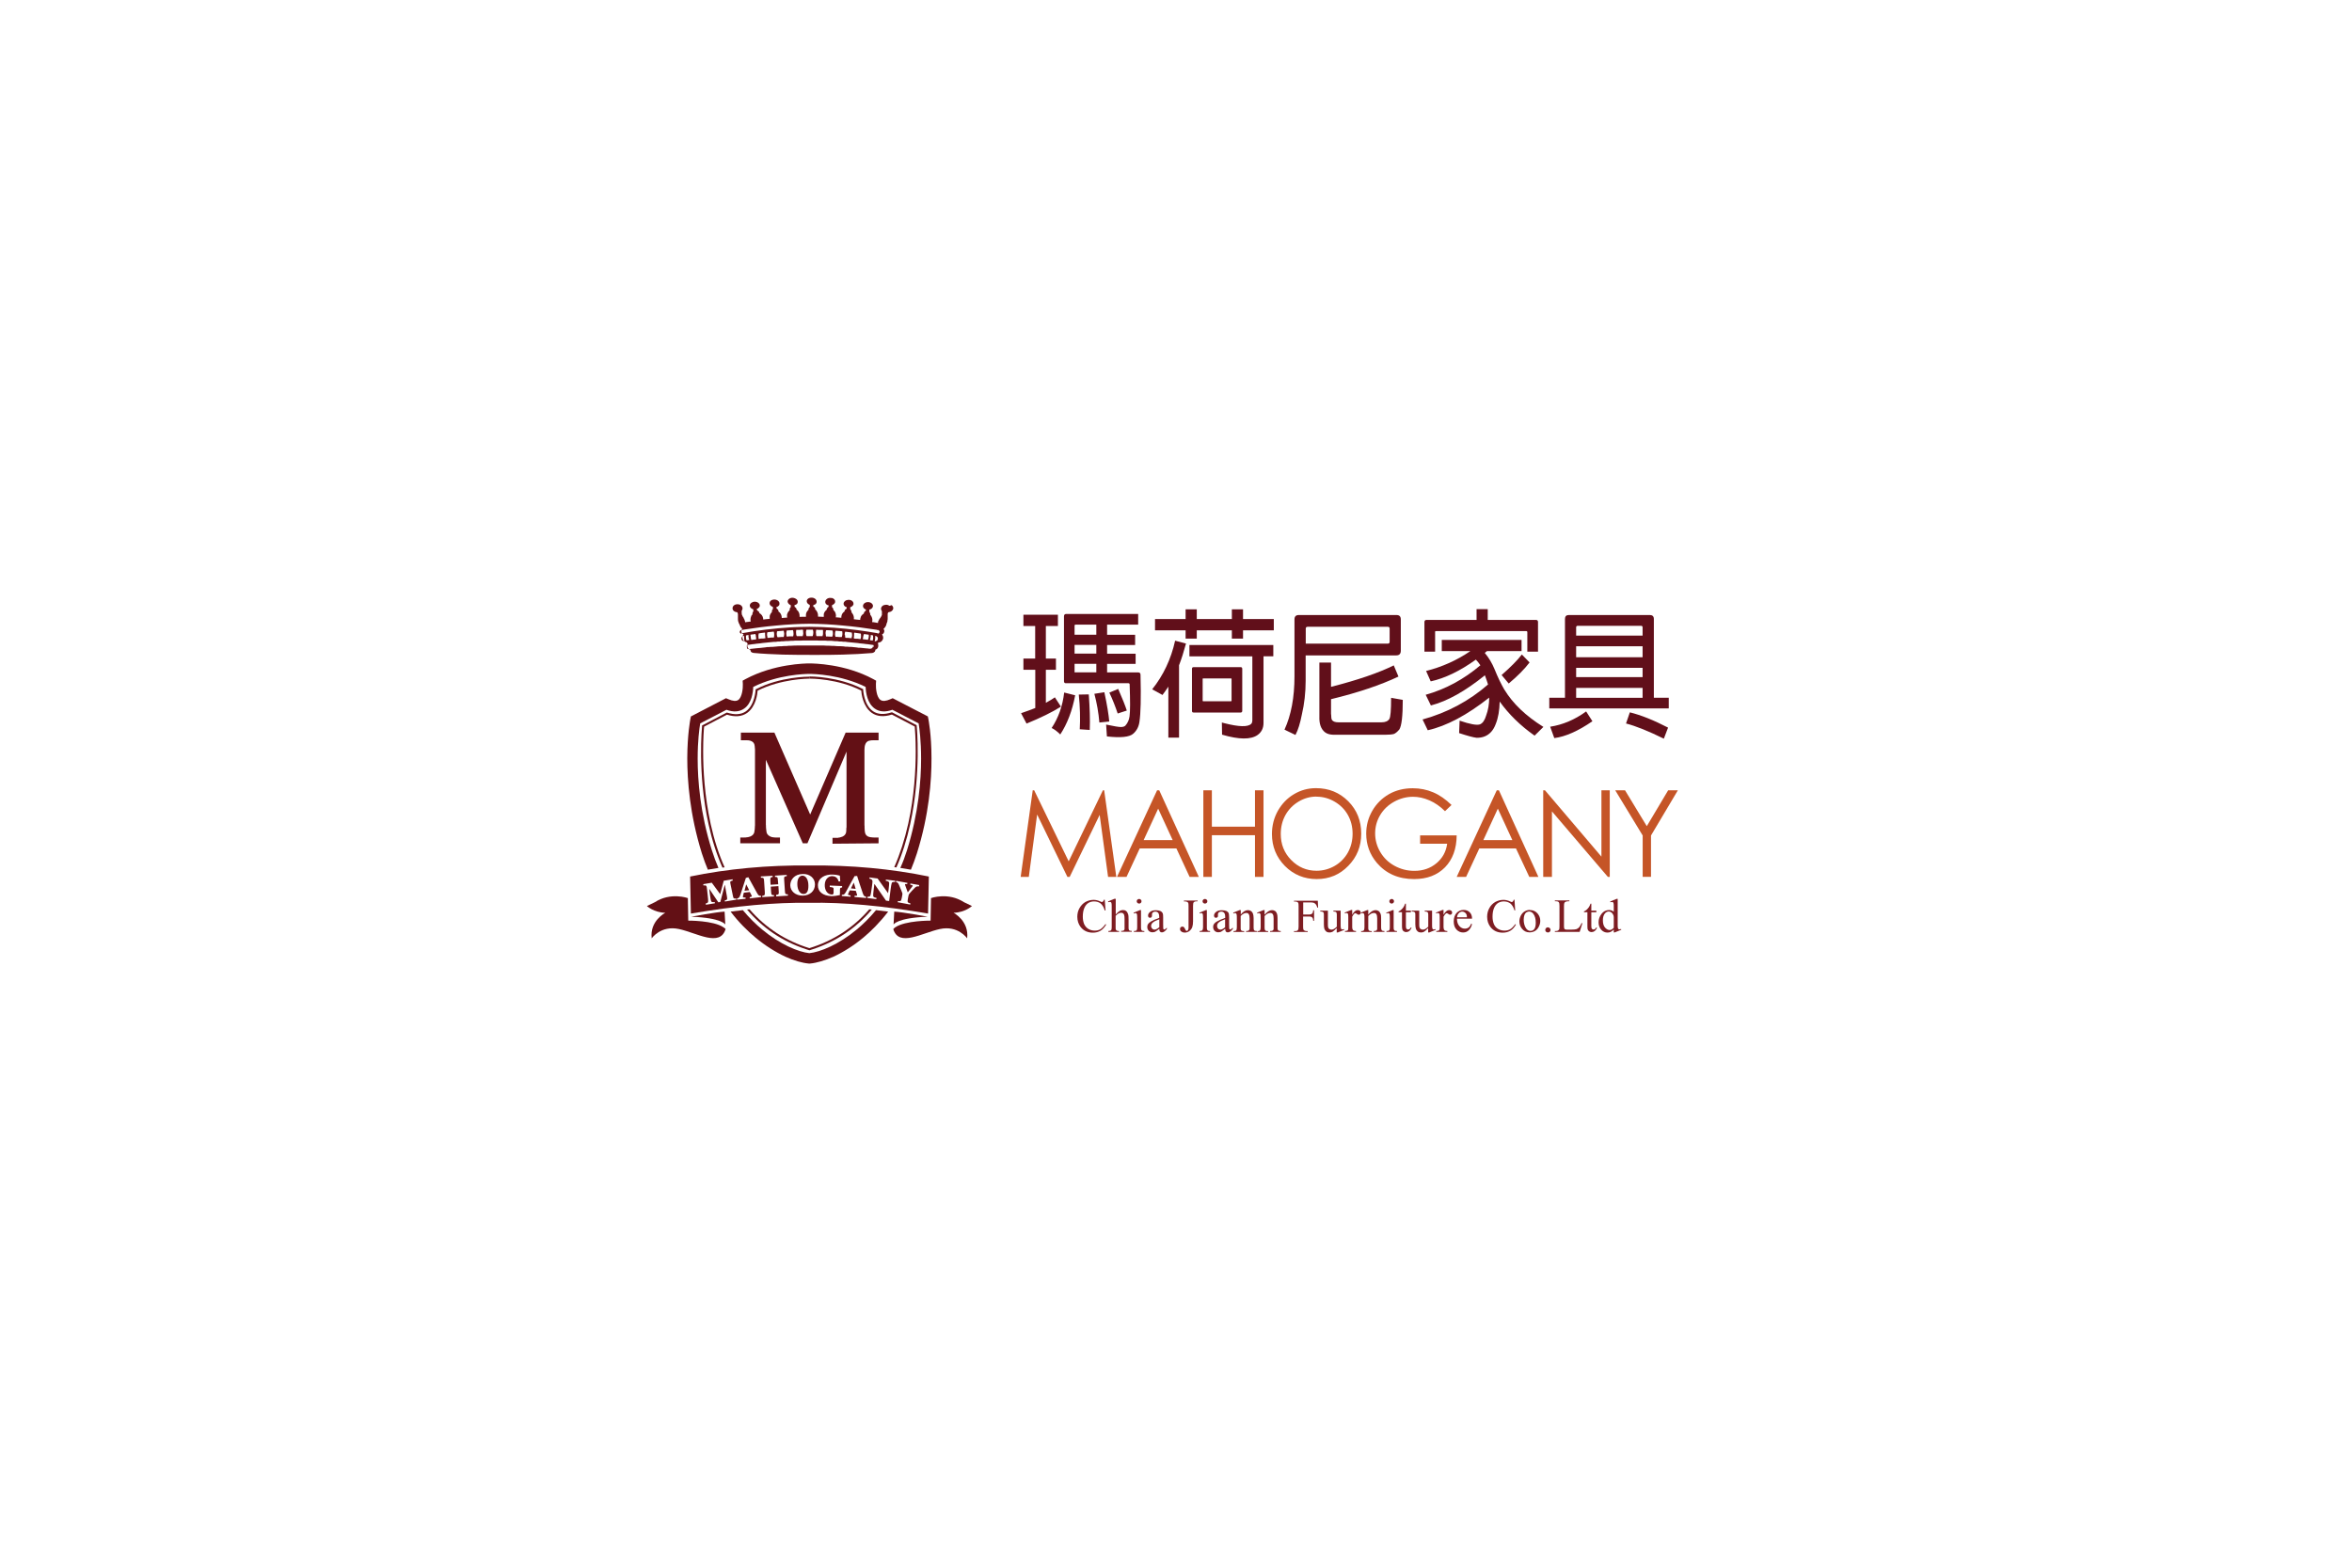 <svg width="240" height="160" viewBox="0 0 240 160" fill="none" xmlns="http://www.w3.org/2000/svg">
<g filter="url(#filter0_d_226_20449)">
<g clip-path="url(#clip0_226_20449)">
<rect x="20.474" y="19" width="199" height="120" rx="7.021" fill="white"/>
<rect x="20.474" y="19" width="199" height="120" fill="white"/>
<g clip-path="url(#clip1_226_20449)">
<path d="M82.6 68.26C82.77 68.26 85.48 68.26 87.88 69.48C87.9 69.79 88.05 71.11 88.95 71.75C89.48 72.13 90.18 72.19 91.01 71.93C91.08 71.96 93.25 73.11 93.34 73.15C93.36 73.38 93.44 74.32 93.44 75.7C93.44 77.57 93.3 80.25 92.68 83.05C92.32 84.67 91.84 86.16 91.25 87.5C91.33 87.51 91.39 87.52 91.47 87.53C92.06 86.19 92.53 84.71 92.88 83.1C94.02 77.92 93.55 73.12 93.54 73.08V73.02L91.03 71.7H90.99C90.2 71.96 89.56 71.92 89.07 71.58C88.15 70.93 88.08 69.42 88.08 69.41V69.34L88.02 69.31C85.55 68.04 82.74 68.04 82.59 68.04V68.25L82.6 68.26Z" fill="#631015"/>
<path d="M72.64 85.78C71.44 81.98 71.19 78.61 71.19 76.44V76.41C71.19 74.61 71.36 73.34 71.45 72.83C71.82 72.64 73.79 71.62 74.13 71.44C74.84 71.7 75.45 71.66 75.93 71.32C76.7 70.79 76.84 69.69 76.86 69.11C79.4 67.84 82.19 67.78 82.57 67.78H82.62C83 67.78 85.78 67.84 88.33 69.11C88.35 69.69 88.5 70.78 89.26 71.32C89.74 71.66 90.35 71.7 91.06 71.44C91.4 71.62 93.38 72.64 93.74 72.83C93.82 73.34 93.99 74.61 93.99 76.41V76.44C93.99 78.61 93.74 81.97 92.55 85.78C92.35 86.42 92.12 87.03 91.87 87.58C92.23 87.64 92.59 87.7 92.95 87.76C93.17 87.24 93.37 86.68 93.56 86.1C94.81 82.14 95.06 78.63 95.05 76.38C95.05 73.93 94.74 72.44 94.73 72.37L94.68 72.12L91.09 70.26L90.86 70.36C90.41 70.56 90.07 70.59 89.85 70.44C89.44 70.16 89.36 69.22 89.38 68.81L89.4 68.47L89.11 68.31C86.2 66.74 83 66.71 82.59 66.71C82.18 66.71 78.98 66.75 76.07 68.31L75.78 68.47L75.8 68.81C75.82 69.22 75.73 70.16 75.33 70.44C75.12 70.59 74.77 70.56 74.32 70.36L74.08 70.26L70.5 72.12L70.45 72.37C70.44 72.43 70.14 73.93 70.13 76.38C70.13 78.63 70.38 82.14 71.62 86.1C71.81 86.69 72.01 87.24 72.23 87.76C72.59 87.7 72.95 87.64 73.31 87.58C73.07 87.02 72.84 86.42 72.64 85.78Z" fill="#631015"/>
<path d="M72.51 83.06C71.9 80.26 71.75 77.58 71.75 75.71C71.75 74.33 71.82 73.39 71.85 73.16C71.95 73.11 74.11 71.97 74.18 71.94C75.01 72.2 75.7 72.14 76.24 71.76C77.14 71.12 77.29 69.8 77.31 69.49C79.72 68.28 82.43 68.26 82.59 68.27V68.06C82.44 68.06 79.63 68.06 77.16 69.33L77.1 69.36V69.43C77.1 69.43 77.03 70.95 76.11 71.6C75.62 71.94 74.98 71.98 74.19 71.73H74.15L71.64 73.04V73.1C71.64 73.1 71.15 77.94 72.3 83.12C72.65 84.73 73.13 86.21 73.72 87.55C73.79 87.55 73.86 87.53 73.94 87.52C73.34 86.18 72.87 84.7 72.51 83.07V83.06Z" fill="#631015"/>
<path d="M87.43 93.86C85.58 95.4 83.7 96.17 82.59 96.28C81.49 96.17 79.61 95.4 77.76 93.86C77.16 93.36 76.48 92.71 75.8 91.89C75.39 91.94 74.97 91.99 74.55 92.04C75.42 93.18 76.31 94.04 77.08 94.68C78.05 95.49 79.12 96.17 80.16 96.65C81.02 97.04 81.85 97.28 82.53 97.34H82.66C83.33 97.28 84.17 97.03 85.03 96.65C86.07 96.17 87.14 95.49 88.11 94.68C88.88 94.04 89.76 93.17 90.63 92.04C90.21 91.99 89.8 91.94 89.39 91.89C88.7 92.72 88.03 93.36 87.43 93.86Z" fill="#631015"/>
<path d="M82.59 95.77C80.18 95.03 78.129 93.7 76.49 91.81C76.4 91.81 76.32 91.83 76.23 91.83C77.84 93.74 79.859 95.09 82.23 95.87C82.35 95.91 82.469 95.95 82.59 95.99C82.719 95.95 82.84 95.91 82.96 95.87C85.329 95.09 87.35 93.74 88.96 91.83C88.879 91.83 88.79 91.82 88.7 91.81C87.059 93.7 85.01 95.03 82.59 95.77Z" fill="#631015"/>
<path d="M73.93 93.71H73.92C73.89 93.69 73.87 93.67 73.84 93.65C73.82 93.64 73.82 93.64 73.82 93.64C72.8 92.94 70.23 92.96 70.23 92.96L70.19 90.8V90.66C70.19 90.66 68.43 90.03 66.82 91.08L66.01 91.47C66.01 91.47 66.71 92.13 67.89 92.16C67.89 92.16 66.28 92.98 66.5 94.77C66.5 94.77 67.43 93.41 69.29 93.82C71.1 94.21 73.47 95.7 74.04 93.82C74.03 93.8 74.01 93.79 74 93.78C73.98 93.76 73.97 93.74 73.95 93.73L73.93 93.71Z" fill="#631015"/>
<path d="M70.529 92.56C70.529 92.56 73.109 92.08 73.939 92.04L74.009 93.36C74.009 93.36 73.689 92.68 70.529 92.56Z" fill="#631015"/>
<path d="M91.259 93.71C91.289 93.69 91.309 93.67 91.339 93.65C91.349 93.64 91.359 93.64 91.359 93.64C92.379 92.94 94.959 92.96 94.959 92.96L94.999 90.8V90.66C94.999 90.66 96.759 90.03 98.369 91.08L99.179 91.47C99.179 91.47 98.479 92.13 97.299 92.16C97.299 92.16 98.899 92.98 98.689 94.77C98.689 94.77 97.759 93.41 95.899 93.82C94.089 94.21 91.709 95.7 91.149 93.82C91.169 93.8 91.179 93.79 91.199 93.78C91.209 93.76 91.229 93.74 91.249 93.73L91.259 93.71Z" fill="#631015"/>
<path d="M94.66 92.56C94.66 92.56 92.09 92.08 91.25 92.04L91.18 93.36C91.18 93.36 91.5 92.68 94.66 92.56Z" fill="#631015"/>
<path fill-rule="evenodd" clip-rule="evenodd" d="M75.6 73.77H79.02L82.67 82.13L86.29 73.77H89.65V74.55H89.31H89.27H89.24H89.21H89.18H89.14H89.12H89.09H89.05L89.03 74.56H89H88.97H88.95H88.92H88.9L88.88 74.57H88.86H88.83H88.81L88.79 74.58L88.77 74.59H88.75H88.73L88.71 74.6H88.7H88.68H88.67L88.65 74.61L88.64 74.62H88.62H88.61H88.6L88.59 74.63L88.58 74.64L88.57 74.65H88.56H88.55L88.54 74.66L88.53 74.67L88.52 74.68H88.51L88.5 74.69H88.49L88.48 74.71L88.47 74.72H88.46V74.73L88.44 74.74H88.43V74.75L88.42 74.76L88.41 74.78H88.4L88.39 74.79V74.8L88.38 74.81L88.37 74.83L88.36 74.84L88.35 74.85V74.86L88.34 74.87L88.33 74.89V74.9L88.32 74.91V74.92L88.31 74.94L88.3 74.95V74.96L88.29 74.98V75L88.28 75.01V75.03L88.27 75.04L88.26 75.06V75.08V75.1L88.25 75.12V75.14L88.24 75.16V75.18L88.23 75.2V75.22V75.24V75.27V75.29L88.22 75.32V75.34V75.37V75.4V75.42V75.45L88.21 75.48V75.51V75.54V75.56V75.6V75.63V83.02V83.06V83.11V83.15V83.2V83.24L88.22 83.28V83.32V83.36V83.41V83.44V83.49V83.52L88.23 83.56V83.6V83.64V83.68V83.71L88.24 83.74V83.78V83.81L88.25 83.85V83.87L88.26 83.9V83.92V83.95L88.27 83.98L88.28 84V84.02V84.03L88.29 84.05V84.07L88.3 84.08V84.09L88.31 84.1L88.32 84.12V84.13L88.33 84.14L88.34 84.16L88.35 84.18L88.36 84.19V84.2H88.37L88.38 84.22L88.39 84.23L88.4 84.24L88.41 84.26H88.42L88.43 84.27L88.44 84.28H88.45L88.46 84.3L88.47 84.31H88.48L88.49 84.32L88.5 84.33L88.51 84.34H88.53V84.35H88.55V84.36L88.57 84.37L88.58 84.38L88.59 84.39H88.61H88.62L88.64 84.4H88.65L88.67 84.41H88.68L88.7 84.42H88.72L88.74 84.43H88.76L88.78 84.44H88.8H88.82L88.85 84.45H88.87H88.89L88.91 84.46H88.95H88.97H89L89.03 84.47H89.05H89.08H89.11H89.14L89.17 84.48H89.2H89.24H89.27H89.31H89.65V85.07L84.95 85.11V84.51H85.32H85.34H85.37H85.39H85.42H85.44H85.46H85.49H85.51L85.53 84.5H85.55L85.57 84.49H85.59L85.61 84.48H85.63H85.64H85.66H85.68L85.7 84.47H85.71L85.73 84.46H85.74L85.76 84.45H85.77L85.79 84.44H85.8H85.82L85.83 84.43H85.84L85.86 84.42H85.87L85.88 84.41H85.89H85.91L85.92 84.4H85.93L85.94 84.39H85.95H85.96L85.97 84.38H85.98L85.99 84.37H86.01V84.36L86.02 84.35H86.03L86.05 84.34H86.06V84.33L86.07 84.32H86.08L86.09 84.31H86.1L86.11 84.3L86.12 84.29L86.13 84.28L86.15 84.27V84.26H86.16L86.17 84.24H86.18L86.19 84.23V84.22H86.2L86.21 84.2H86.22V84.19L86.23 84.18V84.17L86.24 84.16V84.15L86.26 84.14V84.13H86.27V84.12L86.28 84.1L86.29 84.09V84.08V84.07H86.3V84.05L86.31 84.04V84.03V84.02H86.32V84.01V84L86.33 83.99V83.98V83.96H86.34V83.95V83.94V83.93V83.91V83.88L86.35 83.87V83.85V83.82V83.79V83.77V83.75L86.36 83.73V83.7V83.68V83.66V83.63V83.6V83.58V83.56V83.53L86.37 83.5V83.48V83.46L86.38 83.44V83.41V83.4V83.37V83.36V83.34V83.32V83.31V83.29V83.28V83.27V83.25V75.71L82.39 85.07H81.92L78.15 76.54V83.09V83.13V83.17V83.2L78.16 83.24V83.28V83.32V83.36V83.39V83.43L78.17 83.47V83.5V83.54V83.57L78.18 83.61V83.64L78.19 83.68V83.71V83.74L78.2 83.77V83.8V83.82L78.21 83.86V83.88L78.22 83.91V83.93L78.23 83.96V83.98V84L78.24 84.01L78.25 84.02V84.04L78.26 84.05L78.27 84.07V84.08L78.28 84.09L78.29 84.1V84.12L78.3 84.13H78.31L78.32 84.14L78.33 84.16L78.34 84.17V84.18L78.35 84.19L78.36 84.2L78.37 84.21L78.38 84.22L78.39 84.23L78.4 84.24L78.41 84.25L78.42 84.26H78.43L78.44 84.27L78.45 84.28L78.47 84.29L78.48 84.3L78.49 84.31L78.5 84.32H78.51L78.52 84.33L78.54 84.34H78.55L78.56 84.35L78.58 84.36L78.59 84.37L78.61 84.38H78.62L78.63 84.39H78.65L78.66 84.4H78.68L78.69 84.41L78.71 84.42H78.72L78.74 84.43H78.76L78.78 84.44H78.79H78.81H78.83L78.85 84.45H78.87L78.89 84.46H78.92H78.94H78.96L78.99 84.47H79.01H79.04H79.07H79.1L79.13 84.48H79.17H79.2H79.23H79.27H79.59V85.07H75.54V84.48H75.82H75.86H75.89H75.92H75.96L75.99 84.47H76.03H76.05H76.08H76.12L76.14 84.46H76.17H76.2L76.22 84.45H76.24H76.27L76.29 84.44H76.31H76.34L76.36 84.43H76.38L76.4 84.42H76.42L76.44 84.41H76.46L76.48 84.4L76.49 84.39H76.51H76.53L76.54 84.38L76.56 84.37H76.58L76.59 84.35H76.61L76.62 84.34H76.64L76.65 84.33L76.67 84.32L76.68 84.31H76.69L76.7 84.29L76.72 84.28H76.73L76.74 84.27L76.75 84.26H76.77L76.78 84.24L76.79 84.23L76.8 84.22L76.81 84.21L76.82 84.2L76.83 84.19L76.84 84.18L76.85 84.17L76.86 84.16L76.87 84.14L76.88 84.13L76.89 84.12L76.9 84.1L76.91 84.09V84.08L76.92 84.06L76.93 84.05V84.04L76.94 84.02V84.01L76.95 84L76.96 83.98V83.96L76.97 83.93V83.91L76.98 83.88V83.86L76.99 83.83V83.8V83.77L77 83.74V83.71L77.01 83.68V83.64L77.02 83.61V83.57V83.53V83.5V83.46L77.03 83.42V83.38V83.34V83.3L77.04 83.26V83.22V83.18V83.14V83.1V83.06V83.02V75.7V75.66V75.63V75.59V75.56V75.52V75.48V75.45L77.03 75.43V75.4V75.36V75.33L77.02 75.3V75.28V75.25V75.22V75.2L77.01 75.18V75.15V75.13L77 75.1V75.08L76.99 75.06V75.05V75.03L76.98 75.01V75V74.98L76.97 74.96V74.95L76.96 74.94V74.92L76.95 74.91L76.94 74.9V74.89L76.93 74.88V74.87L76.92 74.86L76.91 74.85V74.84L76.9 74.83V74.82L76.89 74.81L76.88 74.8L76.87 74.79L76.86 74.78L76.85 74.77V74.76L76.84 74.75L76.83 74.74H76.82L76.81 74.73L76.8 74.72H76.79L76.78 74.71L76.77 74.7L76.76 74.69H76.75L76.74 74.68H76.73L76.72 74.66H76.7V74.65H76.68L76.67 74.64H76.66L76.64 74.63L76.63 74.62H76.62H76.61L76.59 74.61L76.58 74.6H76.56H76.55L76.54 74.59H76.52H76.51L76.49 74.58H76.48L76.46 74.57H76.44H76.42H76.41L76.39 74.56H76.36H76.34H76.32H76.3H76.27L76.25 74.55H76.22H76.2H76.17H76.14H76.11H76.08H76.05H75.6V73.77Z" fill="#631015"/>
<path d="M82.59 68.26H82.6V68.05H82.59V68.26Z" fill="#631015"/>
<path d="M81.88 88.37C81.59 88.37 81.35 88.66 81.36 89.23C81.36 89.82 81.63 90.25 82 90.24C82.32 90.24 82.5 89.96 82.49 89.38C82.49 88.73 82.21 88.37 81.88 88.37Z" fill="#631015"/>
<path d="M87.12 89.08L86.83 89.67L87.31 89.72L87.12 89.08Z" fill="#631015"/>
<path d="M76.14 89.27L75.97 89.91L76.45 89.86L76.15 89.27H76.14Z" fill="#631015"/>
<path d="M82.6 87.33C78.34 87.29 74.23 87.67 70.42 88.46C70.42 88.6 70.5 92.06 70.5 92.24C75.13 91.45 79.09 91.09 82.6 91.14C86.11 91.08 90.07 91.44 94.7 92.24C94.7 92.05 94.78 88.6 94.78 88.46C90.96 87.67 86.86 87.29 82.6 87.33ZM73.97 91.02L73.95 90.9C74.22 90.83 74.23 90.82 74.17 90.46L73.97 89.33H73.95L73.5 91.06L73.3 91.09L72.37 89.71L72.46 90.43C72.5 90.71 72.53 90.86 72.56 90.96C72.6 91.07 72.68 91.09 72.93 91.07L72.95 91.19L72.03 91.34L72.01 91.21C72.18 91.17 72.25 91.13 72.26 91C72.26 90.9 72.26 90.73 72.22 90.43L72.15 89.78C72.11 89.37 72.07 89.34 71.78 89.37L71.76 89.24L72.63 89.09L73.49 90.26L73.85 88.89L74.75 88.74L74.77 88.87C74.49 88.94 74.48 88.95 74.55 89.28L74.77 90.35C74.84 90.71 74.85 90.72 75.12 90.7L75.14 90.82L73.98 91.01L73.97 91.02ZM76.5 90.69V90.57L76.6 90.54C76.74 90.51 76.74 90.47 76.68 90.36L76.51 90.04L75.9 90.11L75.82 90.43C75.79 90.57 75.79 90.6 75.97 90.6H76.08V90.73L75.22 90.82L75.2 90.7C75.39 90.65 75.44 90.63 75.54 90.35L76.11 88.6L76.36 88.53L76.68 89.11C76.88 89.48 77.09 89.84 77.26 90.16C77.41 90.43 77.48 90.43 77.66 90.43V90.56L76.5 90.69ZM79.2 90.46V90.33C79.46 90.3 79.49 90.27 79.46 89.93L79.43 89.44L78.65 89.49L78.68 89.98C78.7 90.33 78.73 90.36 78.98 90.36V90.49L77.78 90.56V90.43C78.03 90.39 78.06 90.37 78.04 90.02L77.97 88.95C77.95 88.6 77.92 88.58 77.64 88.58V88.45L78.84 88.38V88.51C78.62 88.54 78.59 88.57 78.61 88.92L78.63 89.3L79.41 89.25L79.38 88.87C79.36 88.52 79.32 88.5 79.08 88.5V88.37L80.28 88.29V88.42C80.02 88.45 79.99 88.48 80.02 88.83L80.09 89.9C80.11 90.25 80.14 90.27 80.4 90.28V90.41L79.19 90.49L79.2 90.46ZM81.91 90.41C81.15 90.41 80.65 89.94 80.64 89.35C80.64 88.82 81.03 88.21 81.93 88.2C82.62 88.18 83.16 88.62 83.16 89.26C83.16 89.96 82.62 90.4 81.9 90.41H81.91ZM85.71 90.35C85.47 90.4 85.17 90.46 84.85 90.46C83.95 90.43 83.44 89.99 83.46 89.33C83.49 88.59 84.19 88.22 84.99 88.26C85.28 88.27 85.57 88.33 85.7 88.37C85.7 88.48 85.72 88.65 85.74 88.96H85.57C85.47 88.53 85.17 88.43 84.92 88.42C84.52 88.42 84.18 88.74 84.16 89.29C84.14 89.79 84.37 90.28 84.89 90.3C84.98 90.3 85.05 90.27 85.06 90.12V89.81C85.07 89.59 85.06 89.57 84.67 89.53V89.38L85.93 89.43V89.58C85.73 89.6 85.72 89.62 85.71 89.84V90.07C85.7 90.19 85.7 90.29 85.71 90.36V90.35ZM88.38 90.65L87.2 90.55V90.42H87.33C87.47 90.42 87.48 90.38 87.44 90.26L87.33 89.92L86.71 89.87L86.57 90.18C86.51 90.31 86.51 90.34 86.68 90.37L86.79 90.39V90.52L85.9 90.45V90.32C86.1 90.32 86.16 90.31 86.31 90.04L87.2 88.42L87.46 88.4L87.66 89.03C87.79 89.43 87.92 89.82 88.04 90.17C88.14 90.46 88.2 90.48 88.38 90.52V90.65ZM91.31 89.02C91.13 89 91.02 89.02 90.99 89.14C90.96 89.24 90.92 89.42 90.88 89.75L90.73 90.96L90.41 90.92L89.23 89.22H89.22L89.15 89.81C89.1 90.15 89.1 90.32 89.1 90.43C89.1 90.54 89.2 90.6 89.44 90.64L89.42 90.77L88.5 90.65L88.52 90.52C88.69 90.53 88.79 90.5 88.82 90.39C88.85 90.29 88.89 90.12 88.93 89.78L89.01 89.19C89.04 88.96 89.04 88.91 88.98 88.81C88.93 88.73 88.84 88.7 88.71 88.67L88.73 88.55L89.55 88.66L90.62 90.16L90.68 89.73C90.72 89.4 90.73 89.22 90.73 89.11C90.72 88.99 90.63 88.94 90.38 88.89L90.4 88.77L91.35 88.89L91.33 89.02H91.31ZM93.76 89.47C93.55 89.45 93.48 89.47 93.32 89.64C93.14 89.82 92.99 89.98 92.82 90.18C92.74 90.28 92.72 90.3 92.7 90.43L92.64 90.75C92.58 91.09 92.6 91.12 92.9 91.2L92.88 91.32L91.6 91.08L91.63 90.96C91.92 91 91.95 90.97 92.02 90.63L92.07 90.35C92.09 90.24 92.09 90.23 92.07 90.14C92.02 89.99 91.92 89.76 91.74 89.33C91.64 89.1 91.6 89.07 91.43 89.03L91.45 88.9L92.6 89.11L92.57 89.23H92.42C92.32 89.23 92.34 89.26 92.36 89.33C92.46 89.62 92.53 89.82 92.63 90.08C92.72 89.97 92.94 89.69 93.09 89.48C93.15 89.41 93.16 89.36 93.03 89.33L92.88 89.29L92.9 89.17L93.8 89.33L93.77 89.46L93.76 89.47Z" fill="#631015"/>
<path d="M90.77 60.83C90.67 60.76 90.55 60.72 90.42 60.72C90.29 60.72 90.16 60.76 90.06 60.83C89.96 60.91 89.9 61.02 89.9 61.14C89.9 61.21 89.93 61.28 89.97 61.34L89.99 61.38V61.46V61.52V61.55V61.59V61.61V61.63V61.66V61.7V61.72V61.74V61.75V61.78C89.99 61.78 89.97 61.78 89.97 61.8L89.96 61.82V61.85L89.94 61.87V61.89L89.91 61.92V61.94L89.88 61.97V61.99L89.85 62.02V62.04L89.82 62.06V62.08L89.79 62.1V62.12L89.76 62.14L89.74 62.17V62.2L89.71 62.22L89.69 62.25V62.28L89.67 62.31L89.64 62.36V62.38H89.62V62.41L89.6 62.44V62.46V62.48V62.52C89.6 62.53 89.59 62.54 89.59 62.54V62.58C89.52 62.57 89.13 62.5 89.13 62.5H89.02C89.02 62.5 89.02 62.48 89 62.48V62.47C89 62.47 89 62.44 89 62.43L89.02 62.3C89.02 62.14 88.97 61.99 88.89 61.86L88.84 61.79C88.84 61.79 88.82 61.78 88.81 61.77C88.81 61.76 88.81 61.71 88.81 61.71C88.81 61.63 88.78 61.56 88.74 61.5L88.72 61.47C88.72 61.47 88.72 61.46 88.72 61.45C88.72 61.45 88.71 61.43 88.71 61.42V61.38V61.36V61.28V61.22C88.85 61.19 88.97 61.11 89.03 61.01L89.06 60.93L89.08 60.85C89.08 60.74 89.02 60.63 88.92 60.56C88.83 60.49 88.71 60.45 88.57 60.45C88.43 60.45 88.31 60.49 88.22 60.56C88.12 60.63 88.06 60.74 88.06 60.85C88.06 60.98 88.14 61.09 88.27 61.17L88.34 61.2C88.34 61.2 88.34 61.2 88.36 61.2V61.24V61.26V61.29C88.36 61.3 88.34 61.31 88.34 61.31V61.34C88.34 61.34 88.27 61.39 88.24 61.41L88.22 61.43C88.22 61.43 88.22 61.43 88.22 61.44L88.2 61.46L88.17 61.5V61.52L88.14 61.62C88.03 61.69 87.93 61.78 87.86 61.91L87.83 61.97V61.99C87.79 62.08 87.77 62.18 87.77 62.27C87.68 62.27 87.27 62.22 87.27 62.22L87.15 62.2C87.15 62.2 87.13 62.2 87.12 62.2C87.12 62.16 87.13 62.11 87.13 62.11V62.03C87.12 61.87 87.06 61.72 86.97 61.6L86.93 61.55V61.53L86.89 61.51V61.48V61.45C86.89 61.37 86.86 61.3 86.81 61.24H86.8V61.23V61.21L86.77 61.2V61.17L86.76 61.15C86.76 61.15 86.76 61.14 86.76 61.13V61.1V61.07V61.06V61.04V60.98C86.76 60.98 86.76 60.98 86.76 60.97C86.9 60.93 87.01 60.85 87.06 60.74C87.06 60.75 87.09 60.68 87.09 60.68V60.66V60.65V60.59C87.09 60.44 86.96 60.3 86.78 60.24H86.75L86.68 60.22H86.56C86.43 60.23 86.3 60.27 86.22 60.35C86.13 60.42 86.08 60.52 86.08 60.62C86.08 60.76 86.17 60.87 86.3 60.94L86.34 60.95L86.38 60.97C86.38 60.97 86.39 60.97 86.4 60.97V60.99V61V61.02L86.39 61.04V61.06C86.39 61.06 86.39 61.06 86.39 61.07C86.39 61.08 86.39 61.09 86.39 61.09V61.11V61.12C86.35 61.14 86.32 61.16 86.29 61.19L86.25 61.23L86.27 61.2L86.24 61.23H86.23L86.2 61.29V61.31L86.17 61.39V61.41C86.02 61.5 85.91 61.65 85.87 61.83V61.86L85.85 61.94V62.05C85.77 62.04 85.4 62.01 85.4 62.01C85.4 62.01 85.29 62.01 85.28 62.01C85.29 61.97 85.3 61.92 85.3 61.87V61.82V61.78C85.28 61.61 85.23 61.46 85.13 61.35L85.09 61.31L85.07 61.29C85.07 61.29 85.05 61.28 85.04 61.27V61.24V61.21C85.04 61.14 85 61.06 84.95 61.01L84.92 60.99C84.92 60.99 84.92 60.98 84.9 60.97V60.94V60.88V60.86V60.85V60.82V60.81V60.76C85.04 60.71 85.14 60.62 85.2 60.52L85.21 60.48V60.45L85.22 60.36C85.21 60.21 85.08 60.08 84.89 60.03H84.86H84.79L84.68 60.02C84.54 60.03 84.42 60.08 84.34 60.16C84.25 60.24 84.21 60.34 84.21 60.43C84.21 60.44 84.21 60.45 84.21 60.46C84.22 60.59 84.31 60.7 84.45 60.76H84.47L84.53 60.78H84.55V60.81V60.84C84.55 60.84 84.55 60.84 84.55 60.85V60.87V60.92H84.54V60.94C84.52 60.95 84.44 61.01 84.44 61.01V61.03H84.43L84.42 61.05V61.07L84.38 61.12H84.37V61.14L84.35 61.24C84.21 61.34 84.1 61.49 84.06 61.67V61.73V61.79V61.91C84.06 61.91 84.06 61.94 84.06 61.96C83.99 61.96 83.6 61.94 83.6 61.94H83.49C83.49 61.94 83.48 61.94 83.47 61.94V61.9C83.47 61.87 83.47 61.84 83.47 61.8C83.47 61.64 83.41 61.47 83.31 61.33L83.26 61.27L83.24 61.25C83.24 61.25 83.2 61.22 83.18 61.21C83.18 61.18 83.18 61.16 83.18 61.15C83.18 61.15 83.18 61.14 83.18 61.12V61.11L83.16 61.08L83.14 61.02C83.14 61.02 83.12 61.02 83.12 61.01C83.09 60.97 83.07 60.95 83.02 60.92C83.02 60.92 83 60.92 82.99 60.91V60.89V60.87V60.84V60.81V60.78V60.76C83.11 60.73 83.21 60.68 83.28 60.59V60.58L83.31 60.52L83.33 60.45C83.33 60.45 83.33 60.42 83.33 60.41C83.33 60.31 83.29 60.22 83.21 60.14C83.12 60.06 83 60.01 82.88 60C82.69 59.98 82.51 60.03 82.4 60.15L82.35 60.23L82.32 60.32V60.35C82.32 60.48 82.4 60.61 82.52 60.68L82.6 60.72C82.6 60.72 82.61 60.72 82.63 60.73V60.78V60.8V60.83V60.88C82.63 60.88 82.63 60.88 82.63 60.89V60.93V60.95C82.63 60.95 82.54 61.04 82.51 61.1L82.5 61.14V61.17V61.19C82.5 61.19 82.5 61.23 82.5 61.24C82.4 61.32 82.32 61.43 82.27 61.56V61.59L82.25 61.65L82.24 61.74C82.24 61.77 82.24 61.81 82.24 61.85C82.24 61.88 82.24 61.92 82.24 61.95C82.19 61.95 81.91 61.95 81.91 61.95C81.91 61.95 81.7 61.95 81.59 61.96V61.94V61.93V61.91C81.59 61.91 81.59 61.86 81.59 61.83C81.59 61.65 81.53 61.49 81.42 61.35L81.34 61.27C81.34 61.27 81.3 61.25 81.28 61.23C81.28 61.2 81.28 61.16 81.28 61.16C81.28 61.16 81.28 61.16 81.28 61.15L81.26 61.11L81.23 61.06L81.21 61.04C81.21 61.04 81.15 60.97 81.11 60.95L81.09 60.94L81.08 60.91V60.89V60.87V60.85L81.07 60.84V60.79C81.07 60.79 81.07 60.78 81.06 60.77C81.19 60.74 81.29 60.68 81.35 60.6L81.38 60.54L81.4 60.45V60.42C81.4 60.32 81.36 60.23 81.27 60.15C81.18 60.08 81.06 60.03 80.93 60.01C80.73 59.99 80.55 60.06 80.45 60.18L80.4 60.26L80.37 60.35V60.38C80.37 60.5 80.45 60.62 80.58 60.71L80.62 60.73L80.66 60.75L80.69 60.76V60.8V60.88V60.9V60.92V60.94V60.97C80.64 61.01 80.6 61.07 80.58 61.13V61.17V61.2V61.23C80.58 61.23 80.58 61.27 80.58 61.28C80.48 61.37 80.4 61.47 80.35 61.61L80.32 61.69L80.31 61.73V61.78C80.31 61.78 80.31 61.83 80.31 61.85C80.31 61.91 80.31 61.97 80.33 62.03C80.29 62.03 80.05 62.05 80.05 62.05L79.81 62.07C79.81 62.07 79.79 62.07 79.77 62.07V62.03C79.77 61.85 79.7 61.67 79.58 61.53L79.5 61.46C79.5 61.46 79.47 61.44 79.44 61.42C79.44 61.39 79.43 61.35 79.43 61.35V61.33L79.42 61.3L79.4 61.24L79.38 61.22C79.38 61.22 79.31 61.15 79.27 61.13C79.26 61.13 79.25 61.11 79.25 61.11V61.13C79.25 61.13 79.25 61.13 79.25 61.12C79.25 61.12 79.25 61.12 79.25 61.11V61.1V61.08L79.23 61.05V61.03V61.01V60.98L79.22 60.96C79.34 60.93 79.44 60.86 79.5 60.77L79.53 60.71V60.68V60.62L79.54 60.6C79.54 60.49 79.49 60.4 79.4 60.32C79.32 60.25 79.2 60.2 79.06 60.19C78.86 60.18 78.69 60.24 78.59 60.37L78.55 60.45L78.53 60.54V60.57C78.53 60.7 78.62 60.82 78.75 60.89L78.83 60.93C78.83 60.93 78.85 60.93 78.87 60.93V61.05V61.07V61.1V61.11V61.13V61.15C78.87 61.15 78.87 61.16 78.87 61.17C78.82 61.21 78.79 61.26 78.77 61.32V61.34V61.36V61.41V61.46C78.68 61.56 78.6 61.67 78.56 61.79L78.55 61.84V61.88L78.54 61.9V61.98C78.54 61.98 78.54 62.01 78.54 62.02C78.54 62.07 78.54 62.11 78.54 62.16C78.49 62.16 78.21 62.19 78.21 62.19C78.21 62.19 77.94 62.23 77.88 62.23C77.88 62.02 77.8 61.83 77.65 61.69L77.56 61.62C77.56 61.62 77.53 61.6 77.5 61.59C77.5 61.56 77.48 61.52 77.48 61.52L77.46 61.49V61.48L77.43 61.42L77.41 61.4C77.41 61.4 77.34 61.35 77.29 61.32L77.26 61.3V61.27C77.26 61.27 77.24 61.27 77.24 61.26V61.25V61.22L77.22 61.2V61.18V61.17V61.15C77.34 61.11 77.43 61.04 77.49 60.95L77.52 60.88L77.53 60.81C77.53 60.7 77.47 60.59 77.37 60.52C77.28 60.45 77.15 60.41 77.02 60.41C76.89 60.41 76.77 60.45 76.67 60.52C76.57 60.59 76.51 60.7 76.51 60.81C76.51 60.94 76.6 61.07 76.75 61.14L76.84 61.18H76.87V61.19V61.23V61.26V61.35V61.4C76.87 61.4 76.87 61.4 76.87 61.41C76.86 61.43 76.81 61.49 76.81 61.49C76.79 61.54 76.78 61.59 76.78 61.65C76.78 61.65 76.78 61.68 76.78 61.71C76.73 61.76 76.68 61.81 76.65 61.88V61.91C76.6 62.02 76.58 62.12 76.58 62.23C76.58 62.3 76.58 62.36 76.61 62.43C76.55 62.43 76.39 62.46 76.39 62.46L76.16 62.49C76.16 62.49 76.04 62.51 76.03 62.51V62.49V62.46L76.02 62.44V62.42V62.4V62.38L76 62.36V62.35L75.99 62.32V62.29L75.97 62.27V62.25C75.97 62.25 75.97 62.23 75.96 62.23L75.95 62.21L75.94 62.18C75.94 62.18 75.94 62.18 75.93 62.17L75.92 62.15H75.9V62.12V62.1C75.9 62.1 75.9 62.09 75.89 62.08V62.06L75.85 62.02V62L75.82 61.98V61.96L75.78 61.91L75.76 61.87V61.84L75.74 61.82V61.79C75.74 61.79 75.72 61.78 75.71 61.77V61.75V61.72L75.69 61.7V61.67V61.65V61.63V61.61L75.68 61.57V61.52V61.51V61.48V61.46V61.41V61.39V61.33L75.73 61.26L75.74 61.22C75.76 61.18 75.77 61.13 75.77 61.09C75.77 60.98 75.72 60.87 75.61 60.78C75.52 60.71 75.39 60.67 75.25 60.67C75.11 60.67 74.99 60.71 74.9 60.78C74.8 60.86 74.75 60.96 74.75 61.09C74.75 61.2 74.8 61.3 74.91 61.38C74.99 61.44 75.1 61.48 75.23 61.49C75.23 61.5 75.25 61.52 75.25 61.52H75.26V61.56L75.28 61.59C75.28 61.59 75.28 61.61 75.29 61.62V61.64V61.66L75.3 61.67V61.69V61.71C75.3 61.71 75.3 61.71 75.3 61.72V61.73V61.75C75.3 61.76 75.3 61.78 75.3 61.78V61.8V61.82V61.84V61.86V61.9V61.92V61.97V62.02V62.04V62.1V62.12V62.17V62.19V62.22L75.31 62.28V62.31V62.34V62.37L75.33 62.4V62.43L75.36 62.49V62.52L75.37 62.54V62.57L75.4 62.6V62.62L75.41 62.64L75.43 62.66V62.68L75.45 62.7V62.72V62.75L75.48 62.76C75.48 62.76 75.48 62.79 75.49 62.79L75.5 62.81V62.84L75.51 62.86C75.54 62.93 75.61 63.06 75.72 63.15C75.72 63.15 75.72 63.17 75.74 63.17V63.18L75.71 63.21L75.69 63.25V63.28L75.66 63.32V63.36L75.65 63.39V63.46V63.5V63.53H75.66L75.67 63.56L75.69 63.59V63.61H75.71L75.73 63.64L75.76 63.67L75.78 63.69L75.81 63.71C75.81 63.71 75.82 63.71 75.83 63.71C75.83 63.73 75.85 63.75 75.87 63.76C75.86 63.78 75.84 63.8 75.83 63.82L75.81 63.85C75.78 63.91 75.76 63.99 75.76 64.06C75.76 64.25 75.87 64.42 76.05 64.51L76.16 64.55C76.16 64.55 76.19 64.55 76.21 64.55V64.57V64.6L76.25 64.63L76.27 64.65L76.29 64.67C76.29 64.71 76.26 64.78 76.26 64.78C76.26 64.82 76.26 64.85 76.26 64.88C76.26 64.96 76.28 65.02 76.3 65.09C76.34 65.19 76.42 65.26 76.53 65.3L76.57 65.31C76.57 65.38 76.59 65.44 76.62 65.5C76.68 65.58 76.76 65.62 76.89 65.64H76.92C77.82 65.73 78.82 65.77 79.89 65.81C80.77 65.83 81.71 65.84 82.94 65.84C84.17 65.84 85.11 65.84 85.98 65.81C87.05 65.78 88.05 65.73 88.96 65.65L89.03 65.64C89.13 65.62 89.2 65.57 89.26 65.51C89.3 65.46 89.32 65.4 89.32 65.34C89.32 65.33 89.32 65.32 89.32 65.3C89.33 65.3 89.37 65.29 89.37 65.29C89.48 65.25 89.55 65.17 89.59 65.07C89.61 65.01 89.62 64.96 89.62 64.9C89.62 64.85 89.62 64.81 89.61 64.75C89.61 64.75 89.59 64.7 89.58 64.66L89.6 64.63V64.62L89.62 64.6V64.58C89.75 64.58 89.88 64.53 89.96 64.44C90.06 64.34 90.12 64.22 90.12 64.08C90.12 63.97 90.08 63.87 90.02 63.78C90.02 63.78 90.02 63.78 90 63.76C90.02 63.74 90.03 63.73 90.03 63.73L90.06 63.71L90.09 63.69L90.14 63.66L90.16 63.63L90.18 63.6L90.19 63.57L90.21 63.54V63.51L90.23 63.47V63.44V63.4V63.37V63.33L90.21 63.29L90.19 63.25L90.17 63.21V63.18H90.15C90.29 63.08 90.38 62.92 90.41 62.85L90.43 62.8V62.77L90.46 62.69V62.67V62.66H90.47V62.61L90.49 62.6V62.58L90.51 62.55V62.52L90.53 62.5V62.47L90.55 62.44V62.41V62.38V62.35L90.56 62.32V62.29L90.57 62.26V62.23L90.58 62.2V62.18V62.15V62.1V62.08V62.05V62.03V62.01V61.98V61.96V61.94V61.89V61.83V61.82V61.79V61.77V61.75C90.58 61.75 90.58 61.75 90.58 61.74V61.72V61.7V61.69V61.67V61.66V61.64L90.59 61.61V61.58L90.62 61.55V61.52L90.65 61.5L90.67 61.48C90.79 61.47 90.91 61.43 90.99 61.36C91.09 61.28 91.15 61.17 91.15 61.07C91.15 60.96 91.09 60.85 90.99 60.76L90.77 60.83ZM75.93 64.44C75.82 64.44 75.73 64.38 75.68 64.29L75.66 64.23V64.17C75.65 64.09 75.68 64.02 75.74 63.97L75.78 63.94L75.81 63.93L75.93 63.9V63.92V64.07C75.93 64.18 75.93 64.29 75.96 64.39C75.96 64.39 75.97 64.41 75.98 64.42L75.95 64.44H75.93ZM76.14 64.25C76.14 64.25 76.12 64.14 76.12 64.06V63.88C76.12 63.88 76.14 63.86 76.14 63.85C76.17 63.85 76.28 63.82 76.28 63.82H76.35C76.35 63.82 76.37 63.81 76.38 63.8V64.02L76.39 64.05V64.07C76.4 64.16 76.42 64.23 76.46 64.32C76.45 64.32 76.43 64.32 76.43 64.32L76.22 64.35C76.22 64.35 76.2 64.35 76.17 64.35C76.17 64.32 76.15 64.26 76.15 64.26V64.23L76.14 64.25ZM89.06 64.98V65V65.03V65.05L89.05 65.07L89.03 65.1H89.02L89 65.14H88.98L88.96 65.17H88.95L88.93 65.18H88.91V65.19H88.88C88.88 65.19 88.86 65.2 88.85 65.21H88.68L88.62 65.19L88.36 65.17L88.17 65.15L87.98 65.13L87.79 65.11H87.6L87.41 65.08L87.22 65.06L87.03 65.04L86.83 65.02H86.64L86.45 65H86.26L86.07 64.97L85.69 64.95H85.5L85.31 64.94L85.12 64.92H84.93L84.55 64.9H84.36L83.98 64.88H83.79H83.6H83.41H83.22H83.03H82.84H81.73H81.55H81.37L81.19 64.89H81.01L80.65 64.91H80.47L80.28 64.93H80.1L79.92 64.94L79.74 64.96H79.56L79.38 64.97L79.2 64.99L78.84 65.02H78.66L78.47 65.04H78.29L78.11 65.07L77.93 65.09L77.75 65.11L77.57 65.13L77.2 65.16L77.02 65.18L76.84 65.2L76.66 65.22H76.59L76.54 65.24H76.39H76.37C76.37 65.24 76.35 65.24 76.34 65.24L76.32 65.23H76.29L76.28 65.21H76.26L76.25 65.19L76.23 65.17L76.22 65.14C76.22 65.14 76.22 65.14 76.22 65.12V65.1V65.07L76.21 65.05V64.95V64.92V64.87L76.23 64.84C76.23 64.84 76.23 64.84 76.23 64.83C76.27 64.83 76.38 64.81 76.38 64.81L76.58 64.78L76.78 64.75L76.99 64.73L77.18 64.7L77.38 64.68L77.58 64.66L77.78 64.63L77.97 64.61L78.17 64.59L78.36 64.57L78.56 64.55L78.76 64.53L78.96 64.51H79.16L79.36 64.48H79.56L79.76 64.45H79.96L80.16 64.43H80.36L80.75 64.4H80.95L81.15 64.38H81.35H81.55H81.74L81.94 64.37H82.14H82.34H82.95H83.16H83.37L83.57 64.38H83.78H83.99H84.2L84.4 64.4H84.81L85.22 64.44H85.43L85.64 64.47H85.85L86.06 64.5H86.27L86.48 64.53L86.69 64.55L86.9 64.57L87.11 64.59L87.31 64.61L87.52 64.63L87.72 64.66L88.13 64.7L88.34 64.73L88.55 64.75L88.76 64.78L88.97 64.81C88.97 64.81 89.09 64.83 89.13 64.83L89.14 64.87V64.9C89.14 64.9 89.14 64.91 89.15 64.93V64.96C89.15 64.96 89.15 64.98 89.15 64.99V65.04L89.06 64.98ZM76.58 63.87V63.82C76.58 63.82 76.58 63.79 76.58 63.78C76.63 63.77 76.82 63.74 76.82 63.74H76.9C76.9 63.74 77.02 63.71 77.07 63.7C77.09 63.75 77.11 63.81 77.13 63.87V63.9V63.97C77.15 64.04 77.16 64.1 77.16 64.18V64.22C77.16 64.22 77.16 64.24 77.16 64.25C77.12 64.25 77.05 64.27 77.05 64.27L76.85 64.29C76.85 64.29 76.71 64.31 76.67 64.32C76.66 64.28 76.62 64.16 76.62 64.16V64.11L76.61 64.09V64.06C76.6 64 76.59 63.95 76.59 63.89L76.58 63.87ZM77.4 63.65L77.73 63.6C77.73 63.6 77.96 63.57 78.05 63.56C78.05 63.58 78.07 63.6 78.07 63.6V63.62V63.68V63.78C78.07 63.87 78.09 63.94 78.09 64.01V64.05L78.11 64.08C78.11 64.08 78.1 64.13 78.1 64.14H78.08L77.88 64.17H77.67C77.67 64.17 77.44 64.21 77.42 64.21C77.42 64.18 77.4 64.13 77.4 64.13C77.4 64.14 77.4 64.09 77.4 64.09C77.4 64.09 77.39 63.99 77.39 63.92C77.39 63.83 77.39 63.75 77.42 63.69V63.66L77.4 63.65ZM78.31 64.03V63.99C78.28 63.92 78.27 63.85 78.27 63.78C78.27 63.71 78.27 63.63 78.3 63.56V63.53C78.34 63.53 78.56 63.5 78.56 63.5H78.63L78.75 63.48C78.75 63.48 78.9 63.46 78.95 63.46C78.95 63.49 78.98 63.56 78.98 63.56C78.98 63.55 78.99 63.6 78.99 63.6C79 63.66 79 63.73 79 63.79C79 63.88 78.99 63.96 78.97 64.04V64.07H78.96C78.93 64.07 78.87 64.07 78.87 64.07H78.66L78.46 64.1C78.46 64.1 78.37 64.1 78.32 64.1C78.3 64.07 78.29 64.01 78.29 64.01L78.31 64.03ZM79.29 63.95V63.92V63.91C79.28 63.85 79.26 63.77 79.26 63.69C79.26 63.6 79.28 63.52 79.29 63.46C79.29 63.46 79.29 63.44 79.29 63.43C79.34 63.43 79.63 63.4 79.63 63.4C79.63 63.4 79.9 63.38 79.96 63.37C79.96 63.4 79.99 63.46 79.99 63.46C79.99 63.47 79.99 63.49 79.99 63.49C80.01 63.56 80.02 63.62 80.02 63.69C80.02 63.78 80.01 63.88 79.98 63.96V63.99L79.97 64.01C79.95 64.01 79.93 64.01 79.93 64.01H79.73L79.52 64.03C79.52 64.03 79.38 64.04 79.34 64.04C79.32 64 79.3 63.94 79.3 63.94L79.29 63.95ZM80.23 63.67C80.23 63.58 80.25 63.49 80.27 63.4V63.37V63.35C80.32 63.35 80.59 63.33 80.59 63.33C80.59 63.33 80.85 63.31 80.91 63.31C80.92 63.34 80.94 63.41 80.94 63.41L80.95 63.44C80.96 63.51 80.97 63.58 80.97 63.65C80.97 63.74 80.97 63.83 80.94 63.91C80.94 63.91 80.94 63.94 80.93 63.95H80.73H80.52L80.32 63.97C80.32 63.97 80.29 63.97 80.28 63.97C80.27 63.93 80.25 63.87 80.25 63.87V63.85C80.24 63.78 80.23 63.71 80.23 63.64V63.67ZM81.97 63.57C81.97 63.69 81.95 63.79 81.92 63.88L81.91 63.93H81.77H81.57H81.36H81.31C81.31 63.93 81.28 63.86 81.26 63.82L81.25 63.78C81.24 63.72 81.23 63.64 81.23 63.55C81.23 63.48 81.23 63.4 81.25 63.31V63.29C81.31 63.29 81.54 63.29 81.54 63.29H81.59L81.75 63.27H81.92L81.95 63.35V63.39V63.38V63.56L81.97 63.57ZM82.24 63.57C82.24 63.48 82.25 63.4 82.28 63.31L82.29 63.27C82.31 63.27 82.6 63.27 82.6 63.27H82.8C82.8 63.27 82.92 63.27 82.94 63.27L82.97 63.36V63.38C82.99 63.44 82.99 63.5 82.99 63.57C82.99 63.68 82.97 63.78 82.94 63.88L82.92 63.92C82.92 63.92 82.92 63.92 82.92 63.93H82.31L82.27 63.82V63.8L82.26 63.79C82.25 63.7 82.24 63.64 82.24 63.56V63.57ZM83.25 63.57C83.25 63.49 83.26 63.4 83.28 63.31C83.28 63.31 83.29 63.28 83.29 63.27C83.35 63.27 83.62 63.29 83.62 63.29H83.79C83.79 63.29 83.93 63.29 83.96 63.29C83.96 63.31 83.98 63.35 83.98 63.35V63.37V63.39V63.56C83.99 63.68 83.98 63.79 83.94 63.88V63.92L83.92 63.93H83.81H83.6H83.4H83.32L83.28 63.82V63.8C83.27 63.71 83.26 63.64 83.26 63.57H83.25ZM84.24 63.67C84.24 63.57 84.25 63.47 84.28 63.37L84.3 63.34V63.32H84.47L84.81 63.34C84.81 63.34 84.9 63.34 84.94 63.35C84.95 63.38 84.97 63.44 84.97 63.44L84.98 63.47C84.98 63.52 84.99 63.59 84.99 63.65C84.99 63.75 84.98 63.85 84.94 63.94L84.93 63.98C84.9 63.98 84.84 63.98 84.84 63.98L84.43 63.96C84.43 63.96 84.33 63.96 84.29 63.96V63.94L84.27 63.87V63.84L84.25 63.65L84.24 63.67ZM85.21 63.69C85.21 63.59 85.22 63.5 85.25 63.42C85.25 63.42 85.26 63.38 85.27 63.37C85.33 63.37 85.6 63.4 85.6 63.4L85.83 63.42C85.83 63.42 85.89 63.42 85.93 63.42C85.93 63.45 85.95 63.49 85.95 63.49L85.96 63.67C85.96 63.78 85.94 63.88 85.91 63.98L85.89 64.02H85.65L85.45 64C85.45 64 85.29 64 85.26 64C85.25 63.97 85.23 63.91 85.23 63.91L85.22 63.88L85.2 63.69H85.21ZM86.19 63.79C86.19 63.69 86.21 63.59 86.23 63.51L86.25 63.47C86.31 63.48 86.74 63.53 86.74 63.53L86.85 63.55H86.91L86.93 63.62V63.64L86.95 63.8C86.95 63.91 86.93 64 86.9 64.09V64.14C86.88 64.14 86.71 64.12 86.71 64.12L86.5 64.1H86.3C86.3 64.1 86.28 64.08 86.26 64.08C86.26 64.05 86.24 64 86.24 64V63.97L86.22 63.79H86.19ZM87.15 63.66V63.64C87.15 63.64 87.17 63.59 87.18 63.57C87.22 63.57 87.31 63.59 87.31 63.59L87.66 63.64L87.77 63.66C87.77 63.66 87.8 63.66 87.83 63.66C87.83 63.69 87.85 63.73 87.85 63.73C87.85 63.74 87.85 63.75 87.85 63.75L87.86 63.92C87.86 64.01 87.85 64.1 87.82 64.19C87.82 64.19 87.82 64.22 87.81 64.23C87.77 64.23 87.5 64.19 87.5 64.19H87.3C87.3 64.19 87.18 64.16 87.13 64.16V64.12L87.12 64.09L87.14 63.98C87.14 63.97 87.14 63.96 87.14 63.96L87.15 63.8V63.66ZM88.03 64.25L88.08 64.04V63.99C88.1 63.89 88.12 63.81 88.15 63.74C88.15 63.74 88.16 63.72 88.16 63.71C88.16 63.71 88.57 63.77 88.65 63.78C88.65 63.8 88.65 63.83 88.65 63.85C88.65 63.88 88.65 63.92 88.65 63.94V64L88.64 64.03C88.63 64.12 88.61 64.2 88.58 64.26C88.58 64.26 88.57 64.29 88.57 64.3H88.54L88.34 64.27L88.14 64.25L88.05 64.23L88.03 64.25ZM89.1 64.06C89.1 64.15 89.09 64.24 89.06 64.33V64.35C89.06 64.35 89.05 64.37 89.05 64.38C89 64.38 88.94 64.36 88.94 64.36C88.94 64.36 88.8 64.34 88.76 64.33C88.78 64.28 88.8 64.23 88.81 64.18V64.13L88.83 64.08C88.85 64 88.85 63.93 88.85 63.85V63.81L88.94 63.82C88.94 63.82 89.06 63.84 89.08 63.85C89.08 63.85 89.08 63.89 89.09 63.9V63.92V63.95V64.06H89.1ZM89.49 64.37C89.43 64.42 89.35 64.46 89.26 64.46H89.25L89.28 64.35V64.32C89.3 64.24 89.31 64.16 89.31 64.08C89.31 64.08 89.3 63.97 89.3 63.91H89.32C89.32 63.91 89.41 63.93 89.43 63.93C89.47 63.96 89.51 63.99 89.54 64.03L89.56 64.06C89.56 64.06 89.58 64.13 89.58 64.17C89.58 64.25 89.55 64.33 89.49 64.38V64.37ZM89.73 63.55C89.73 63.55 89.7 63.6 89.68 63.63C89.66 63.65 89.63 63.66 89.61 63.67C89.59 63.65 89.56 63.64 89.53 63.63L89.5 63.62C89.19 63.56 88.86 63.51 88.54 63.46C88.22 63.41 87.89 63.36 87.57 63.32C85.92 63.1 84.26 62.98 82.61 62.97H82.59C82.27 62.97 81.94 62.98 81.62 62.99C81.29 62.99 80.98 63.02 80.66 63.03C79.01 63.13 77.35 63.33 75.7 63.63C75.7 63.63 75.69 63.63 75.68 63.63C75.68 63.63 75.67 63.63 75.66 63.64C75.64 63.65 75.62 63.67 75.61 63.67C75.59 63.67 75.56 63.65 75.55 63.63C75.52 63.61 75.5 63.58 75.49 63.55C75.49 63.52 75.49 63.48 75.49 63.45C75.5 63.42 75.52 63.38 75.55 63.35C75.57 63.34 75.59 63.33 75.61 63.31H75.67C75.67 63.31 75.77 63.3 75.82 63.27C76.97 63.09 78.11 62.94 79.24 62.84C80.37 62.73 81.5 62.67 82.62 62.66C83.74 62.67 84.86 62.73 86 62.84C87.13 62.94 88.27 63.09 89.42 63.27C89.43 63.27 89.44 63.27 89.45 63.27C89.45 63.27 89.47 63.28 89.48 63.29C89.53 63.3 89.58 63.31 89.62 63.3H89.63C89.63 63.3 89.67 63.32 89.69 63.34C89.72 63.38 89.74 63.42 89.75 63.44C89.76 63.48 89.76 63.51 89.75 63.54L89.73 63.55Z" fill="#631015"/>
<path d="M112.73 90.83L112.81 91.92H112.73C112.63 91.59 112.49 91.36 112.31 91.21C112.13 91.07 111.9 91 111.64 91C111.42 91 111.23 91.05 111.05 91.16C110.88 91.27 110.74 91.44 110.64 91.68C110.54 91.92 110.49 92.21 110.49 92.56C110.49 92.85 110.54 93.1 110.63 93.32C110.73 93.53 110.87 93.69 111.06 93.81C111.25 93.92 111.47 93.98 111.71 93.98C111.92 93.98 112.11 93.94 112.27 93.85C112.43 93.76 112.61 93.58 112.8 93.32L112.88 93.36C112.71 93.64 112.52 93.86 112.3 93.99C112.08 94.12 111.82 94.19 111.52 94.19C110.98 94.19 110.56 93.99 110.26 93.6C110.04 93.31 109.93 92.96 109.93 92.57C109.93 92.25 110 91.95 110.15 91.69C110.3 91.42 110.5 91.21 110.75 91.06C111.01 90.92 111.29 90.84 111.59 90.84C111.83 90.84 112.06 90.9 112.29 91.01C112.36 91.05 112.4 91.06 112.43 91.06C112.47 91.06 112.51 91.04 112.55 91.01C112.59 90.97 112.62 90.91 112.64 90.83H112.72H112.73Z" fill="#7E1D22"/>
<path d="M113.85 90.75V92.33C114.03 92.14 114.17 92.01 114.27 91.96C114.38 91.91 114.48 91.88 114.59 91.88C114.72 91.88 114.82 91.91 114.91 91.98C115 92.05 115.07 92.16 115.11 92.3C115.15 92.4 115.16 92.58 115.16 92.85V93.61C115.16 93.75 115.16 93.84 115.19 93.89C115.2 93.93 115.23 93.96 115.27 93.98C115.31 94 115.38 94.01 115.49 94.01V94.1H114.4V94.01H114.45C114.55 94.01 114.62 93.99 114.67 93.96C114.71 93.93 114.74 93.89 114.75 93.83C114.75 93.81 114.75 93.73 114.75 93.61V92.85C114.75 92.61 114.74 92.46 114.71 92.38C114.69 92.31 114.65 92.25 114.59 92.21C114.54 92.17 114.47 92.16 114.39 92.16C114.31 92.16 114.23 92.18 114.15 92.22C114.06 92.26 113.96 92.34 113.84 92.47V93.61C113.84 93.76 113.84 93.86 113.87 93.89C113.89 93.93 113.92 93.96 113.96 93.98C114 94.01 114.08 94.02 114.19 94.02V94.11H113.1V94.02C113.2 94.02 113.27 94 113.33 93.98C113.36 93.96 113.39 93.93 113.41 93.88C113.43 93.84 113.44 93.75 113.44 93.61V91.65C113.44 91.4 113.44 91.25 113.42 91.2C113.41 91.14 113.39 91.1 113.36 91.08C113.34 91.06 113.3 91.05 113.26 91.05C113.23 91.05 113.17 91.05 113.1 91.08L113.06 91L113.72 90.73H113.83L113.85 90.75Z" fill="#7E1D22"/>
<path d="M116.43 91.88V93.62C116.43 93.76 116.44 93.85 116.46 93.89C116.49 93.93 116.51 93.97 116.55 93.99C116.59 94.01 116.66 94.02 116.77 94.02V94.11H115.7V94.02C115.81 94.02 115.88 94.01 115.92 93.99C115.96 93.97 115.99 93.94 116.01 93.89C116.03 93.84 116.04 93.75 116.04 93.62V92.79C116.04 92.56 116.04 92.41 116.02 92.33C116.01 92.28 115.99 92.24 115.97 92.23C115.94 92.21 115.91 92.19 115.87 92.19C115.82 92.19 115.77 92.21 115.7 92.23L115.67 92.15L116.34 91.88H116.44H116.43ZM116.24 90.75C116.31 90.75 116.37 90.77 116.41 90.82C116.46 90.86 116.48 90.92 116.48 90.98C116.48 91.05 116.46 91.11 116.41 91.15C116.37 91.2 116.3 91.22 116.24 91.22C116.18 91.22 116.12 91.2 116.06 91.15C116.02 91.1 115.99 91.05 115.99 90.98C115.99 90.92 116.02 90.87 116.06 90.82C116.11 90.77 116.17 90.75 116.24 90.75Z" fill="#7E1D22"/>
<path d="M118.299 93.8C118.069 93.97 117.929 94.07 117.869 94.1C117.789 94.13 117.689 94.15 117.599 94.15C117.439 94.15 117.319 94.1 117.219 94C117.119 93.9 117.069 93.77 117.069 93.6C117.069 93.49 117.089 93.4 117.139 93.33C117.209 93.22 117.319 93.12 117.479 93.03C117.639 92.93 117.909 92.82 118.289 92.68V92.6C118.289 92.39 118.249 92.24 118.179 92.16C118.109 92.08 118.009 92.04 117.879 92.04C117.779 92.04 117.689 92.07 117.639 92.12C117.579 92.17 117.549 92.23 117.549 92.3V92.44C117.549 92.51 117.539 92.57 117.499 92.61C117.459 92.65 117.409 92.67 117.349 92.67C117.289 92.67 117.239 92.65 117.199 92.61C117.159 92.56 117.149 92.51 117.149 92.44C117.149 92.31 117.219 92.18 117.359 92.07C117.499 91.95 117.689 91.9 117.949 91.9C118.149 91.9 118.299 91.93 118.429 91.99C118.529 92.04 118.599 92.11 118.649 92.22C118.679 92.29 118.689 92.43 118.689 92.63V93.37C118.689 93.58 118.689 93.71 118.699 93.75C118.699 93.79 118.719 93.83 118.739 93.84C118.759 93.86 118.779 93.87 118.799 93.87C118.829 93.87 118.849 93.87 118.869 93.85C118.909 93.83 118.969 93.77 119.069 93.68V93.81C118.889 94.05 118.719 94.16 118.559 94.16C118.479 94.16 118.419 94.13 118.369 94.08C118.319 94.03 118.299 93.94 118.299 93.8ZM118.299 93.64V92.82C118.059 92.92 117.899 92.98 117.829 93.02C117.699 93.09 117.609 93.17 117.549 93.24C117.499 93.32 117.459 93.4 117.459 93.49C117.459 93.6 117.499 93.7 117.569 93.77C117.639 93.85 117.719 93.88 117.809 93.88C117.929 93.88 118.089 93.8 118.289 93.64H118.299Z" fill="#7E1D22"/>
<path d="M120.81 90.99V90.91H122.21V90.99H122.09C121.96 90.99 121.86 91.03 121.8 91.1C121.76 91.15 121.74 91.28 121.74 91.47V93.03C121.74 93.28 121.71 93.47 121.66 93.62C121.61 93.77 121.51 93.9 121.38 94.01C121.25 94.12 121.09 94.18 120.9 94.18C120.75 94.18 120.63 94.14 120.54 94.07C120.45 94 120.41 93.92 120.41 93.82C120.41 93.74 120.43 93.68 120.47 93.64C120.52 93.59 120.59 93.57 120.66 93.57C120.71 93.57 120.76 93.58 120.8 93.62C120.84 93.65 120.89 93.74 120.96 93.88C120.99 93.97 121.05 94.01 121.1 94.01C121.14 94.01 121.19 93.99 121.22 93.93C121.26 93.88 121.28 93.79 121.28 93.66V91.47C121.28 91.31 121.27 91.2 121.25 91.15C121.23 91.11 121.2 91.08 121.14 91.05C121.07 91.01 121 91 120.92 91H120.8L120.81 90.99Z" fill="#7E1D22"/>
<path d="M123.15 91.88V93.62C123.15 93.76 123.15 93.85 123.18 93.89C123.2 93.93 123.23 93.97 123.27 93.99C123.31 94.01 123.38 94.02 123.48 94.02V94.11H122.41V94.02C122.52 94.02 122.59 94.01 122.63 93.99C122.66 93.97 122.69 93.94 122.72 93.89C122.74 93.84 122.76 93.75 122.76 93.62V92.79C122.76 92.56 122.76 92.41 122.74 92.33C122.73 92.28 122.71 92.24 122.69 92.23C122.66 92.21 122.63 92.19 122.59 92.19C122.55 92.19 122.49 92.21 122.43 92.23L122.39 92.15L123.06 91.88H123.17H123.15ZM122.95 90.75C123.02 90.75 123.08 90.77 123.13 90.82C123.18 90.86 123.2 90.92 123.2 90.98C123.2 91.05 123.18 91.11 123.13 91.15C123.08 91.2 123.02 91.22 122.95 91.22C122.88 91.22 122.83 91.2 122.78 91.15C122.73 91.1 122.71 91.05 122.71 90.98C122.71 90.92 122.73 90.87 122.78 90.82C122.83 90.77 122.89 90.75 122.95 90.75Z" fill="#7E1D22"/>
<path d="M125.01 93.8C124.79 93.97 124.64 94.07 124.59 94.1C124.5 94.13 124.41 94.15 124.31 94.15C124.16 94.15 124.04 94.1 123.94 94C123.84 93.9 123.79 93.77 123.79 93.6C123.79 93.49 123.81 93.4 123.86 93.33C123.93 93.22 124.04 93.12 124.21 93.03C124.37 92.93 124.64 92.82 125.02 92.68V92.6C125.02 92.39 124.99 92.24 124.91 92.16C124.84 92.08 124.74 92.04 124.61 92.04C124.51 92.04 124.43 92.07 124.37 92.12C124.31 92.17 124.28 92.23 124.28 92.3V92.44C124.28 92.51 124.28 92.57 124.23 92.61C124.19 92.65 124.14 92.67 124.08 92.67C124.02 92.67 123.97 92.65 123.93 92.61C123.89 92.56 123.88 92.51 123.88 92.44C123.88 92.31 123.95 92.18 124.09 92.07C124.23 91.95 124.43 91.9 124.69 91.9C124.88 91.9 125.04 91.93 125.17 91.99C125.26 92.04 125.34 92.11 125.38 92.22C125.4 92.29 125.42 92.43 125.42 92.63V93.37C125.42 93.58 125.42 93.71 125.43 93.75C125.43 93.79 125.45 93.83 125.47 93.84C125.49 93.86 125.51 93.87 125.53 93.87C125.56 93.87 125.57 93.87 125.6 93.85C125.63 93.83 125.7 93.77 125.8 93.68V93.81C125.62 94.05 125.45 94.16 125.28 94.16C125.2 94.16 125.14 94.13 125.09 94.08C125.05 94.03 125.02 93.94 125.02 93.8H125.01ZM125.01 93.64V92.82C124.77 92.92 124.61 92.98 124.54 93.02C124.41 93.09 124.33 93.17 124.27 93.24C124.22 93.32 124.19 93.4 124.19 93.49C124.19 93.6 124.22 93.7 124.29 93.77C124.36 93.85 124.44 93.88 124.53 93.88C124.65 93.88 124.82 93.8 125.01 93.64Z" fill="#7E1D22"/>
<path d="M126.6 92.34C126.86 92.03 127.1 91.89 127.34 91.89C127.46 91.89 127.56 91.92 127.65 91.98C127.74 92.04 127.81 92.13 127.86 92.27C127.89 92.36 127.92 92.51 127.92 92.7V93.62C127.92 93.76 127.93 93.85 127.95 93.9C127.97 93.94 128 93.97 128.03 93.99C128.07 94.01 128.15 94.02 128.25 94.02V94.11H127.15V94.02H127.2C127.3 94.02 127.37 94 127.41 93.97C127.45 93.94 127.48 93.9 127.5 93.84C127.5 93.82 127.51 93.74 127.51 93.62V92.74C127.51 92.54 127.48 92.4 127.43 92.31C127.38 92.22 127.29 92.18 127.17 92.18C126.98 92.18 126.79 92.28 126.6 92.49V93.63C126.6 93.77 126.6 93.87 126.62 93.9C126.64 93.94 126.67 93.98 126.72 94C126.76 94.02 126.84 94.03 126.96 94.03V94.12H125.87V94.03H125.92C126.03 94.03 126.11 94 126.15 93.94C126.19 93.89 126.21 93.78 126.21 93.62V92.82C126.21 92.56 126.21 92.4 126.19 92.35C126.18 92.29 126.16 92.25 126.13 92.23C126.11 92.21 126.07 92.19 126.03 92.19C125.98 92.19 125.93 92.21 125.87 92.23L125.83 92.15L126.5 91.88H126.61V92.33L126.6 92.34Z" fill="#7E1D22"/>
<path d="M129.06 92.34C129.32 92.03 129.57 91.89 129.8 91.89C129.92 91.89 130.02 91.92 130.11 91.98C130.2 92.04 130.26 92.13 130.31 92.27C130.34 92.36 130.36 92.51 130.36 92.7V93.62C130.36 93.76 130.36 93.85 130.39 93.9C130.41 93.94 130.44 93.97 130.48 93.99C130.52 94.01 130.59 94.02 130.69 94.02V94.11H129.6V94.02H129.65C129.76 94.02 129.82 94 129.87 93.97C129.91 93.94 129.94 93.9 129.96 93.84C129.96 93.82 129.96 93.74 129.96 93.62V92.74C129.96 92.54 129.94 92.4 129.88 92.31C129.83 92.22 129.74 92.18 129.61 92.18C129.42 92.18 129.23 92.28 129.04 92.49V93.63C129.04 93.77 129.05 93.87 129.07 93.9C129.09 93.94 129.12 93.98 129.16 94C129.2 94.02 129.28 94.03 129.4 94.03V94.12H128.31V94.03H128.36C128.47 94.03 128.55 94 128.58 93.94C128.62 93.89 128.64 93.78 128.64 93.62V92.82C128.64 92.56 128.64 92.4 128.63 92.35C128.61 92.29 128.6 92.25 128.57 92.23C128.55 92.21 128.51 92.19 128.47 92.19C128.43 92.19 128.37 92.21 128.31 92.23L128.27 92.15L128.94 91.88H129.04V92.33L129.06 92.34Z" fill="#7E1D22"/>
<path d="M132.98 91.08V92.34H133.58C133.71 92.34 133.81 92.31 133.88 92.25C133.95 92.19 133.99 92.08 134 91.9H134.09V92.98H134C134 92.86 133.98 92.76 133.95 92.71C133.92 92.65 133.88 92.61 133.82 92.58C133.76 92.55 133.68 92.54 133.57 92.54H132.97V93.55C132.97 93.71 132.98 93.81 133 93.87C133.02 93.91 133.05 93.94 133.1 93.97C133.17 94.01 133.25 94.03 133.32 94.03H133.44V94.12H132.04V94.03H132.16C132.29 94.03 132.39 94 132.45 93.91C132.49 93.86 132.51 93.74 132.51 93.55V91.48C132.51 91.32 132.5 91.21 132.48 91.16C132.47 91.12 132.43 91.09 132.38 91.06C132.31 91.02 132.23 91.01 132.16 91.01H132.04V90.93H134.47L134.5 91.63H134.42C134.38 91.48 134.33 91.37 134.27 91.3C134.21 91.23 134.15 91.18 134.06 91.14C133.98 91.11 133.85 91.1 133.68 91.1H132.96L132.98 91.08Z" fill="#7E1D22"/>
<path d="M136.8 91.94V93.25C136.8 93.5 136.8 93.66 136.82 93.71C136.82 93.77 136.85 93.81 136.88 93.83C136.91 93.85 136.94 93.86 136.97 93.86C137.02 93.86 137.08 93.85 137.14 93.82L137.17 93.9L136.51 94.17H136.4V93.72C136.21 93.92 136.06 94.04 135.97 94.1C135.87 94.15 135.76 94.17 135.65 94.17C135.53 94.17 135.42 94.14 135.33 94.07C135.24 94 135.18 93.9 135.14 93.8C135.11 93.69 135.09 93.53 135.09 93.33V92.36C135.09 92.26 135.08 92.19 135.06 92.15C135.04 92.11 135.01 92.08 134.96 92.06C134.92 92.04 134.84 92.03 134.72 92.03V91.94H135.5V93.39C135.5 93.59 135.53 93.72 135.61 93.79C135.68 93.85 135.77 93.88 135.87 93.88C135.94 93.88 136.01 93.86 136.1 93.82C136.19 93.78 136.29 93.69 136.41 93.58V92.35C136.41 92.23 136.39 92.14 136.34 92.1C136.3 92.05 136.2 92.03 136.06 92.03V91.94H136.81H136.8Z" fill="#7E1D22"/>
<path d="M137.98 91.88V92.36C138.16 92.03 138.35 91.88 138.55 91.88C138.64 91.88 138.71 91.91 138.77 91.95C138.83 92.01 138.85 92.06 138.85 92.14C138.85 92.2 138.83 92.25 138.79 92.3C138.75 92.34 138.7 92.36 138.64 92.36C138.59 92.36 138.52 92.33 138.45 92.27C138.38 92.22 138.33 92.2 138.3 92.2C138.27 92.2 138.24 92.21 138.2 92.24C138.13 92.3 138.05 92.41 137.98 92.56V93.6C137.98 93.72 137.99 93.81 138.03 93.87C138.05 93.92 138.08 93.95 138.14 93.98C138.19 94 138.27 94.02 138.37 94.02V94.11H137.24V94.02C137.35 94.02 137.44 94 137.49 93.97C137.53 93.94 137.56 93.91 137.57 93.85C137.57 93.82 137.58 93.75 137.58 93.62V92.77C137.58 92.52 137.58 92.37 137.56 92.32C137.56 92.27 137.53 92.24 137.51 92.22C137.48 92.2 137.44 92.18 137.41 92.18C137.36 92.18 137.3 92.2 137.24 92.22L137.21 92.14L137.88 91.87H137.98V91.88Z" fill="#7E1D22"/>
<path d="M139.62 92.34C139.88 92.03 140.13 91.89 140.36 91.89C140.48 91.89 140.58 91.92 140.67 91.98C140.76 92.04 140.82 92.13 140.88 92.27C140.92 92.36 140.93 92.51 140.93 92.7V93.62C140.93 93.76 140.94 93.85 140.97 93.9C140.99 93.94 141.02 93.97 141.05 93.99C141.09 94.01 141.16 94.02 141.27 94.02V94.11H140.18V94.02H140.22C140.33 94.02 140.4 94 140.44 93.97C140.48 93.94 140.51 93.9 140.53 93.84C140.53 93.82 140.53 93.74 140.53 93.62V92.74C140.53 92.54 140.5 92.4 140.45 92.31C140.4 92.22 140.31 92.18 140.19 92.18C140 92.18 139.81 92.28 139.62 92.49V93.63C139.62 93.77 139.62 93.87 139.65 93.9C139.67 93.94 139.7 93.98 139.74 94C139.78 94.02 139.86 94.03 139.98 94.03V94.12H138.89V94.03H138.94C139.05 94.03 139.13 94 139.17 93.94C139.21 93.89 139.23 93.78 139.23 93.62V92.82C139.23 92.56 139.23 92.4 139.21 92.35C139.19 92.29 139.18 92.25 139.15 92.23C139.12 92.21 139.09 92.19 139.05 92.19C139.01 92.19 138.95 92.21 138.89 92.23L138.85 92.15L139.52 91.88H139.62V92.33V92.34Z" fill="#7E1D22"/>
<path d="M142.209 91.88V93.62C142.209 93.76 142.209 93.85 142.239 93.89C142.259 93.93 142.289 93.97 142.329 93.99C142.369 94.01 142.439 94.02 142.549 94.02V94.11H141.479V94.02C141.589 94.02 141.659 94.01 141.699 93.99C141.739 93.97 141.759 93.94 141.789 93.89C141.809 93.84 141.819 93.75 141.819 93.62V92.79C141.819 92.56 141.819 92.41 141.799 92.33C141.789 92.28 141.769 92.24 141.749 92.23C141.729 92.21 141.689 92.19 141.649 92.19C141.599 92.19 141.549 92.21 141.479 92.23L141.449 92.15L142.119 91.88H142.229H142.209ZM142.009 90.75C142.079 90.75 142.129 90.77 142.179 90.82C142.219 90.86 142.249 90.92 142.249 90.98C142.249 91.05 142.219 91.11 142.179 91.15C142.129 91.2 142.069 91.22 142.009 91.22C141.949 91.22 141.879 91.2 141.839 91.15C141.789 91.1 141.769 91.05 141.769 90.98C141.769 90.92 141.789 90.87 141.839 90.82C141.889 90.77 141.949 90.75 142.019 90.75H142.009Z" fill="#7E1D22"/>
<path d="M143.46 91.23V91.94H143.97V92.11H143.46V93.51C143.46 93.65 143.48 93.75 143.52 93.79C143.56 93.84 143.61 93.87 143.67 93.87C143.73 93.87 143.78 93.85 143.83 93.82C143.88 93.79 143.92 93.74 143.95 93.67H144.04C143.99 93.82 143.9 93.94 143.8 94.02C143.7 94.1 143.59 94.13 143.48 94.13C143.4 94.13 143.33 94.11 143.27 94.07C143.19 94.03 143.14 93.97 143.11 93.9C143.08 93.83 143.06 93.71 143.06 93.55V92.1H142.71V92.02C142.8 91.99 142.89 91.93 142.98 91.85C143.07 91.77 143.16 91.67 143.23 91.56C143.27 91.5 143.32 91.39 143.38 91.23H143.45H143.46Z" fill="#7E1D22"/>
<path d="M146.13 91.94V93.25C146.13 93.5 146.13 93.66 146.15 93.71C146.16 93.77 146.18 93.81 146.21 93.83C146.23 93.85 146.27 93.86 146.3 93.86C146.35 93.86 146.41 93.85 146.47 93.82L146.5 93.9L145.84 94.17H145.73V93.72C145.54 93.92 145.4 94.04 145.3 94.1C145.2 94.15 145.1 94.17 144.99 94.17C144.87 94.17 144.76 94.14 144.67 94.07C144.58 94 144.51 93.9 144.48 93.8C144.45 93.69 144.42 93.53 144.42 93.33V92.36C144.42 92.26 144.42 92.19 144.39 92.15C144.37 92.11 144.34 92.08 144.29 92.06C144.24 92.04 144.16 92.03 144.05 92.03V91.94H144.82V93.39C144.82 93.59 144.85 93.72 144.93 93.79C145 93.85 145.09 93.88 145.19 93.88C145.26 93.88 145.34 93.86 145.43 93.82C145.52 93.78 145.62 93.69 145.74 93.58V92.35C145.74 92.23 145.72 92.14 145.67 92.1C145.62 92.05 145.53 92.03 145.38 92.03V91.94H146.13Z" fill="#7E1D22"/>
<path d="M147.299 91.88V92.36C147.489 92.03 147.679 91.88 147.869 91.88C147.959 91.88 148.029 91.91 148.089 91.95C148.149 92.01 148.179 92.06 148.179 92.14C148.179 92.2 148.159 92.25 148.119 92.3C148.079 92.34 148.029 92.36 147.969 92.36C147.909 92.36 147.849 92.33 147.779 92.27C147.709 92.22 147.659 92.2 147.619 92.2C147.589 92.2 147.559 92.21 147.529 92.24C147.459 92.3 147.379 92.41 147.299 92.56V93.6C147.299 93.72 147.319 93.81 147.349 93.87C147.369 93.92 147.409 93.95 147.459 93.98C147.509 94 147.589 94.02 147.689 94.02V94.11H146.559V94.02C146.679 94.02 146.759 94 146.809 93.97C146.849 93.94 146.879 93.91 146.889 93.85C146.899 93.82 146.909 93.75 146.909 93.62V92.77C146.909 92.52 146.909 92.37 146.889 92.32C146.879 92.27 146.859 92.24 146.829 92.22C146.799 92.2 146.759 92.18 146.719 92.18C146.669 92.18 146.619 92.2 146.549 92.22L146.529 92.14L147.199 91.87H147.299V91.88Z" fill="#7E1D22"/>
<path d="M148.67 92.76C148.67 93.08 148.75 93.33 148.91 93.51C149.07 93.69 149.26 93.78 149.48 93.78C149.62 93.78 149.75 93.74 149.86 93.66C149.97 93.58 150.05 93.45 150.13 93.26L150.2 93.31C150.17 93.52 150.07 93.72 149.91 93.9C149.75 94.08 149.55 94.17 149.3 94.17C149.03 94.17 148.81 94.07 148.62 93.87C148.43 93.67 148.34 93.39 148.34 93.05C148.34 92.68 148.44 92.39 148.63 92.18C148.82 91.97 149.06 91.87 149.36 91.87C149.61 91.87 149.81 91.95 149.97 92.11C150.13 92.27 150.21 92.48 150.21 92.76H148.69H148.67ZM148.67 92.62H149.69C149.69 92.48 149.66 92.39 149.64 92.33C149.6 92.24 149.54 92.17 149.46 92.12C149.38 92.07 149.3 92.04 149.22 92.04C149.08 92.04 148.96 92.09 148.86 92.2C148.76 92.3 148.69 92.44 148.68 92.62H148.67Z" fill="#7E1D22"/>
<path d="M154.54 90.83L154.61 91.92H154.54C154.44 91.59 154.3 91.36 154.12 91.21C153.93 91.07 153.71 91 153.45 91C153.24 91 153.04 91.05 152.86 91.16C152.69 91.27 152.55 91.44 152.45 91.68C152.35 91.92 152.3 92.21 152.3 92.56C152.3 92.85 152.35 93.1 152.44 93.32C152.53 93.53 152.67 93.69 152.87 93.81C153.06 93.92 153.28 93.98 153.52 93.98C153.73 93.98 153.92 93.94 154.08 93.85C154.25 93.76 154.42 93.58 154.62 93.32L154.69 93.36C154.53 93.64 154.34 93.86 154.12 93.99C153.9 94.12 153.64 94.19 153.34 94.19C152.8 94.19 152.38 93.99 152.08 93.6C151.86 93.31 151.75 92.96 151.75 92.57C151.75 92.25 151.82 91.95 151.97 91.69C152.11 91.42 152.32 91.21 152.57 91.06C152.83 90.92 153.11 90.84 153.41 90.84C153.64 90.84 153.88 90.9 154.11 91.01C154.18 91.05 154.23 91.06 154.26 91.06C154.3 91.06 154.34 91.04 154.37 91.01C154.41 90.97 154.44 90.91 154.46 90.83H154.54Z" fill="#7E1D22"/>
<path d="M156.1 91.88C156.44 91.88 156.7 92 156.91 92.25C157.08 92.46 157.17 92.7 157.17 92.98C157.17 93.17 157.13 93.37 157.03 93.56C156.94 93.76 156.81 93.91 156.64 94.01C156.47 94.11 156.29 94.16 156.08 94.16C155.75 94.16 155.49 94.03 155.29 93.77C155.12 93.55 155.04 93.31 155.04 93.03C155.04 92.83 155.09 92.64 155.19 92.44C155.3 92.24 155.43 92.1 155.59 92.01C155.76 91.91 155.93 91.87 156.11 91.87L156.1 91.88ZM156.03 92.03C155.94 92.03 155.86 92.06 155.77 92.11C155.68 92.16 155.61 92.25 155.56 92.37C155.51 92.5 155.48 92.66 155.48 92.85C155.48 93.17 155.54 93.43 155.67 93.67C155.8 93.9 155.97 94.01 156.17 94.01C156.33 94.01 156.46 93.95 156.56 93.82C156.66 93.69 156.71 93.47 156.71 93.17C156.71 92.79 156.63 92.48 156.46 92.26C156.34 92.11 156.2 92.03 156.02 92.03H156.03Z" fill="#7E1D22"/>
<path d="M157.95 93.65C158.03 93.65 158.09 93.67 158.14 93.73C158.19 93.78 158.22 93.84 158.22 93.91C158.22 93.98 158.19 94.05 158.14 94.1C158.09 94.15 158.02 94.17 157.95 94.17C157.88 94.17 157.81 94.14 157.76 94.1C157.71 94.05 157.68 93.99 157.68 93.91C157.68 93.84 157.71 93.78 157.76 93.72C157.81 93.67 157.88 93.64 157.95 93.64V93.65Z" fill="#7E1D22"/>
<path d="M161.39 93.22H161.47L161.19 94.11H158.66V94.02H158.78C158.92 94.02 159.02 93.97 159.08 93.88C159.12 93.84 159.13 93.72 159.13 93.53V91.46C159.13 91.26 159.11 91.14 159.06 91.08C159 91.01 158.91 90.98 158.78 90.98H158.66V90.9H160.14V90.98C159.96 90.98 159.84 91 159.77 91.03C159.7 91.06 159.65 91.1 159.63 91.15C159.6 91.2 159.59 91.32 159.59 91.51V93.52C159.59 93.65 159.6 93.74 159.63 93.79C159.65 93.82 159.68 93.85 159.72 93.86C159.76 93.88 159.89 93.88 160.1 93.88H160.33C160.58 93.88 160.75 93.86 160.86 93.83C160.97 93.79 161.05 93.73 161.14 93.64C161.22 93.54 161.31 93.4 161.39 93.2V93.22Z" fill="#7E1D22"/>
<path d="M162.38 91.23V91.94H162.89V92.11H162.38V93.51C162.38 93.65 162.4 93.75 162.44 93.79C162.48 93.84 162.53 93.87 162.6 93.87C162.66 93.87 162.7 93.85 162.75 93.82C162.8 93.79 162.84 93.74 162.87 93.67H162.96C162.91 93.82 162.83 93.94 162.72 94.02C162.62 94.1 162.51 94.13 162.4 94.13C162.33 94.13 162.25 94.11 162.18 94.07C162.11 94.03 162.06 93.97 162.03 93.9C161.99 93.83 161.98 93.71 161.98 93.55V92.1H161.63V92.02C161.72 91.99 161.81 91.93 161.9 91.85C161.99 91.77 162.07 91.67 162.15 91.56C162.18 91.5 162.24 91.39 162.3 91.23H162.38Z" fill="#7E1D22"/>
<path d="M164.67 93.87C164.56 93.98 164.46 94.06 164.35 94.11C164.25 94.16 164.14 94.18 164.02 94.18C163.78 94.18 163.56 94.08 163.39 93.89C163.21 93.69 163.12 93.44 163.12 93.13C163.12 92.82 163.22 92.53 163.42 92.27C163.62 92.01 163.88 91.88 164.19 91.88C164.38 91.88 164.54 91.94 164.67 92.06V91.66C164.67 91.41 164.67 91.26 164.65 91.21C164.65 91.15 164.62 91.11 164.59 91.09C164.57 91.07 164.53 91.06 164.5 91.06C164.46 91.06 164.4 91.06 164.33 91.09L164.3 91.01L164.96 90.74H165.07V93.24C165.07 93.49 165.07 93.65 165.09 93.7C165.1 93.76 165.12 93.8 165.15 93.82C165.18 93.84 165.2 93.85 165.24 93.85C165.28 93.85 165.34 93.84 165.41 93.81L165.44 93.89L164.78 94.16H164.67V93.85V93.87ZM164.67 93.7V92.59C164.67 92.48 164.63 92.38 164.58 92.3C164.53 92.21 164.47 92.15 164.39 92.1C164.31 92.05 164.24 92.03 164.16 92.03C164.02 92.03 163.89 92.09 163.78 92.21C163.63 92.38 163.56 92.61 163.56 92.93C163.56 93.25 163.63 93.49 163.77 93.66C163.91 93.82 164.07 93.92 164.24 93.92C164.38 93.92 164.52 93.85 164.66 93.7H164.67Z" fill="#7E1D22"/>
<path d="M105.63 67.36H104.43V66.21H105.63V62.89H104.43V61.74H107.95V62.89H106.72V66.21H107.75V67.36H106.72V70.73C107.09 70.53 107.4 70.34 107.64 70.17L108.26 71.12C107.36 71.69 106.19 72.26 104.75 72.85L104.19 71.79C104.74 71.6 105.22 71.43 105.64 71.26V67.37L105.63 67.36ZM109.71 69.97C109.41 71.55 108.9 72.88 108.19 73.96C107.87 73.64 107.57 73.42 107.31 73.3C108 72.26 108.43 71.06 108.59 69.68L109.7 69.96L109.71 69.97ZM108.57 66.5V61.92C108.57 61.74 108.64 61.66 108.81 61.66H116.14V62.75H112.97V63.79H115.83V64.83H112.97V65.72H115.88V66.76H112.97V67.63H116.16C116.31 67.63 116.38 67.72 116.38 67.88C116.44 70.24 116.4 71.83 116.27 72.67C116.2 73.17 115.99 73.57 115.64 73.88C115.25 74.23 114.35 74.32 112.95 74.16L112.87 72.95C113.66 73.12 114.16 73.2 114.37 73.2C114.6 73.2 114.76 73.14 114.84 73.05C115.07 72.79 115.21 72.48 115.26 72.11C115.33 71.63 115.33 70.53 115.27 68.84C115.27 68.77 115.21 68.73 115.13 68.73H108.75C108.63 68.73 108.57 68.66 108.57 68.52V66.52V66.5ZM111.87 62.75H109.77C109.68 62.75 109.64 62.79 109.65 62.89V63.78H111.87V62.74V62.75ZM111.87 64.82H109.65V65.71H111.87V64.82ZM111.87 67.62V66.75H109.65V67.62H111.87ZM111.1 69.87C111.2 71.23 111.24 72.44 111.2 73.5L110.18 73.43C110.24 72.33 110.21 71.15 110.08 69.89L111.1 69.87ZM112.69 69.65C112.97 70.95 113.13 71.95 113.19 72.64L112.18 72.74C112.1 71.76 111.93 70.78 111.67 69.81L112.69 69.65ZM114.1 69.31C114.53 70.29 114.82 71.02 114.98 71.52L114.05 71.82C113.82 71.13 113.54 70.41 113.2 69.69L114.1 69.31Z" fill="#610F1A"/>
<path d="M118.62 69.93L117.57 69.35C118.71 67.93 119.49 66.27 119.91 64.39L121.02 64.68C120.79 65.52 120.56 66.26 120.31 66.9V74.28H119.22V69.08C119.01 69.4 118.81 69.68 118.62 69.93ZM122.12 63.33V64.18H120.98V63.33H117.86V62.18H120.98V61.19H122.12V62.18H125.7V61.19H126.84V62.18H129.98V63.33H126.84V64.18H125.7V63.33H122.12ZM121.37 65.98V64.83H129.93V65.98H128.93V72.79C128.93 73.32 128.72 73.73 128.33 74.01C127.64 74.5 126.43 74.49 124.7 73.98L124.68 72.74C124.77 72.76 124.86 72.78 124.94 72.81C126.42 73.19 127.33 73.21 127.67 72.88C127.75 72.81 127.79 72.67 127.79 72.48V65.99H121.36L121.37 65.98ZM126.6 71.72H121.79C121.68 71.72 121.63 71.67 121.63 71.55V67.26C121.63 67.15 121.68 67.09 121.79 67.09H126.6C126.7 67.09 126.76 67.14 126.76 67.26V71.55C126.76 71.66 126.7 71.72 126.6 71.72ZM122.76 68.24C122.76 68.24 122.72 68.25 122.72 68.28V70.52C122.72 70.52 122.73 70.57 122.76 70.57H125.62C125.62 70.57 125.67 70.55 125.67 70.52V68.28C125.67 68.28 125.65 68.24 125.62 68.24H122.76Z" fill="#610F1A"/>
<path d="M142.94 62.22V65.41C142.94 65.73 142.78 65.89 142.48 65.89H133.23V68.48C133.23 69.68 133.1 70.83 132.84 71.94C132.67 72.81 132.46 73.5 132.19 74.01L131.07 73.47C131.75 71.99 132.09 70.18 132.09 68.02V62.22C132.09 61.92 132.23 61.77 132.53 61.77H142.5C142.8 61.77 142.94 61.92 142.94 62.22ZM133.24 64.69H141.62C141.74 64.69 141.8 64.62 141.8 64.5V63.16C141.8 63.03 141.73 62.97 141.62 62.97H133.43C133.3 62.97 133.24 63.04 133.24 63.16V64.69ZM135.83 71.9C135.83 72.2 135.86 72.4 135.92 72.49C136.04 72.65 136.26 72.72 136.57 72.72H140.98C141.37 72.72 141.63 72.6 141.77 72.38C141.89 72.19 141.95 71.47 141.95 70.22L143.14 70.43C143.14 72.09 143.02 73.09 142.79 73.45C142.58 73.7 142.39 73.85 142.23 73.91C142.05 73.96 141.76 73.99 141.36 73.99H136.06C135.72 73.98 135.44 73.91 135.22 73.75C134.8 73.43 134.6 72.89 134.63 72.11V66.62H135.82V69.1C138.53 68.41 140.66 67.68 142.22 66.91L142.7 68.05C140.87 68.92 138.57 69.69 135.82 70.36V71.9H135.83Z" fill="#610F1A"/>
<path d="M159.691 62.17C159.691 61.9 159.831 61.77 160.071 61.77H168.361C168.621 61.77 168.761 61.91 168.761 62.17V70.21H170.281V71.3H158.091V70.21H159.691V62.17ZM162.491 72.61C161.041 73.61 159.731 74.19 158.601 74.33L158.181 73.17C159.471 72.97 160.701 72.45 161.851 71.61L162.491 72.61ZM167.611 63.87V63.03C167.611 62.92 167.561 62.87 167.441 62.87H160.991C160.891 62.87 160.831 62.92 160.831 63.03V63.87H167.611ZM167.611 66.08V64.96H160.831V66.08H167.611ZM167.611 68.11V67.16H160.831V68.11H167.611ZM167.611 70.22V69.21H160.831V70.22H167.611ZM166.301 71.7C167.441 71.98 168.741 72.5 170.211 73.26L169.781 74.39C168.211 73.62 166.931 73.1 165.921 72.84L166.311 71.7H166.301Z" fill="#610F1A"/>
<path d="M153.22 67.89L153.95 68.76C154.85 68.01 155.56 67.29 156.08 66.61L155.29 65.8C154.84 66.39 154.14 67.09 153.22 67.9V67.89ZM153.52 69.41C153.18 68.83 152.84 68.13 152.51 67.31C152.26 66.7 151.93 66.14 151.51 65.64C151.57 65.58 151.65 65.51 151.74 65.45H155.26V64.31H147.12V65.45H150.04C148.65 66.4 147.14 67.07 145.52 67.48L145.99 68.54C147.43 68.23 148.97 67.49 150.6 66.32C150.77 66.5 150.92 66.69 151.06 66.9C149.37 68.33 147.51 69.34 145.48 69.91L146.01 71C147.7 70.56 149.53 69.53 151.52 67.92C151.65 68.28 151.76 68.59 151.84 68.86C149.9 70.55 147.67 71.74 145.16 72.43L145.69 73.53C147.61 73.1 149.7 71.98 151.96 70.2C151.96 70.88 151.85 71.49 151.64 72.05C151.5 72.52 151.29 72.82 151.01 72.93C150.69 73.04 149.99 72.91 148.94 72.55L148.89 73.82C149.74 74.1 150.33 74.26 150.68 74.3C150.98 74.3 151.26 74.26 151.52 74.15C152.02 73.94 152.4 73.52 152.63 72.88C152.88 72.26 153.01 71.5 153.03 70.6C153.95 71.89 155.13 73.05 156.59 74.08L157.49 73.19C155.68 72.06 154.36 70.79 153.52 69.4V69.41ZM146.43 63.52C146.43 63.45 146.46 63.42 146.54 63.41H155.75C155.82 63.42 155.85 63.46 155.85 63.52V65.51H156.94V62.49C156.94 62.34 156.87 62.27 156.73 62.27H151.81V61.17H150.67V62.27H145.56C145.42 62.27 145.35 62.35 145.35 62.49V65.51H146.44V63.52H146.43Z" fill="#610F1A"/>
<path d="M104.15 88.5L105.38 79.66H105.53L109.05 86.91L112.54 79.66H112.67L113.91 88.5H113.07L112.21 82.17L109.15 88.5H108.92L105.83 82.13L104.98 88.5H104.15Z" fill="#C55527"/>
<path d="M118.29 79.66L122.33 88.5H121.39L120.04 85.59H116.3L114.95 88.5H113.98L118.07 79.66H118.28H118.29ZM118.18 81.53L116.7 84.74H119.66L118.18 81.53Z" fill="#C55527"/>
<path d="M122.79 79.66H123.66V83.37H128.06V79.66H128.93V88.5H128.06V84.24H123.66V88.5H122.79V79.66Z" fill="#C55527"/>
<path d="M134.29 79.44C135.6 79.44 136.69 79.89 137.58 80.78C138.46 81.67 138.9 82.77 138.9 84.08C138.9 85.39 138.46 86.47 137.58 87.37C136.71 88.27 135.63 88.72 134.36 88.72C133.09 88.72 131.99 88.27 131.11 87.38C130.23 86.48 129.79 85.39 129.79 84.12C129.79 83.27 129.99 82.48 130.39 81.76C130.8 81.04 131.34 80.47 132.03 80.06C132.73 79.64 133.48 79.44 134.28 79.44H134.29ZM134.33 80.3C133.69 80.3 133.08 80.47 132.51 80.81C131.94 81.15 131.49 81.61 131.17 82.18C130.85 82.76 130.69 83.4 130.69 84.12C130.69 85.16 131.04 86.05 131.76 86.78C132.47 87.5 133.33 87.87 134.34 87.87C135 87.87 135.63 87.7 136.2 87.37C136.77 87.04 137.22 86.58 137.54 86.01C137.86 85.43 138.02 84.79 138.02 84.09C138.02 83.39 137.86 82.75 137.54 82.18C137.22 81.61 136.77 81.16 136.19 80.82C135.61 80.48 134.99 80.31 134.34 80.31L134.33 80.3Z" fill="#C55527"/>
<path d="M148.12 81.15L147.45 81.79C146.97 81.31 146.44 80.94 145.87 80.69C145.29 80.44 144.74 80.32 144.19 80.32C143.51 80.32 142.86 80.49 142.25 80.83C141.64 81.17 141.16 81.63 140.82 82.21C140.48 82.79 140.32 83.41 140.32 84.06C140.32 84.71 140.49 85.36 140.84 85.95C141.19 86.55 141.67 87.02 142.29 87.36C142.91 87.7 143.58 87.88 144.32 87.88C145.21 87.88 145.96 87.62 146.58 87.1C147.19 86.59 147.56 85.93 147.67 85.11H144.91V84.26H148.64C148.63 85.63 148.23 86.71 147.45 87.52C146.66 88.32 145.61 88.72 144.3 88.72C142.69 88.72 141.43 88.16 140.49 87.06C139.77 86.2 139.41 85.21 139.41 84.09C139.41 83.25 139.61 82.48 140.03 81.75C140.44 81.04 141.01 80.47 141.72 80.06C142.44 79.65 143.25 79.45 144.16 79.45C144.9 79.45 145.59 79.59 146.23 79.86C146.88 80.13 147.51 80.57 148.13 81.17L148.12 81.15Z" fill="#C55527"/>
<path d="M152.951 79.66L156.981 88.5H156.051L154.691 85.59H150.951L149.601 88.5H148.641L152.731 79.66H152.951ZM152.841 81.53L151.361 84.74H154.321L152.841 81.53Z" fill="#C55527"/>
<path d="M157.471 88.5V79.66H157.651L163.411 86.43V79.66H164.261V88.5H164.071L158.361 81.81V88.5H157.471Z" fill="#C55527"/>
<path d="M164.83 79.66H165.82L168.04 83.32L170.22 79.66H171.21L168.47 84.27V88.49H167.62V84.27L164.82 79.66H164.83Z" fill="#C55527"/>
</g>
</g>
</g>
<defs>
<filter id="filter0_d_226_20449" x="0.474" y="0" width="239" height="160" filterUnits="userSpaceOnUse" color-interpolation-filters="sRGB">
<feFlood flood-opacity="0" result="BackgroundImageFix"/>
<feColorMatrix in="SourceAlpha" type="matrix" values="0 0 0 0 0 0 0 0 0 0 0 0 0 0 0 0 0 0 127 0" result="hardAlpha"/>
<feOffset dy="1"/>
<feGaussianBlur stdDeviation="10"/>
<feComposite in2="hardAlpha" operator="out"/>
<feColorMatrix type="matrix" values="0 0 0 0 0 0 0 0 0 0 0 0 0 0 0 0 0 0 0.08 0"/>
<feBlend mode="normal" in2="BackgroundImageFix" result="effect1_dropShadow_226_20449"/>
<feBlend mode="normal" in="SourceGraphic" in2="effect1_dropShadow_226_20449" result="shape"/>
</filter>
<clipPath id="clip0_226_20449">
<rect x="20.474" y="19" width="199" height="120" rx="7.021" fill="white"/>
</clipPath>
<clipPath id="clip1_226_20449">
<rect width="105.22" height="37.34" fill="white" transform="translate(66 60)"/>
</clipPath>
</defs>
</svg>
